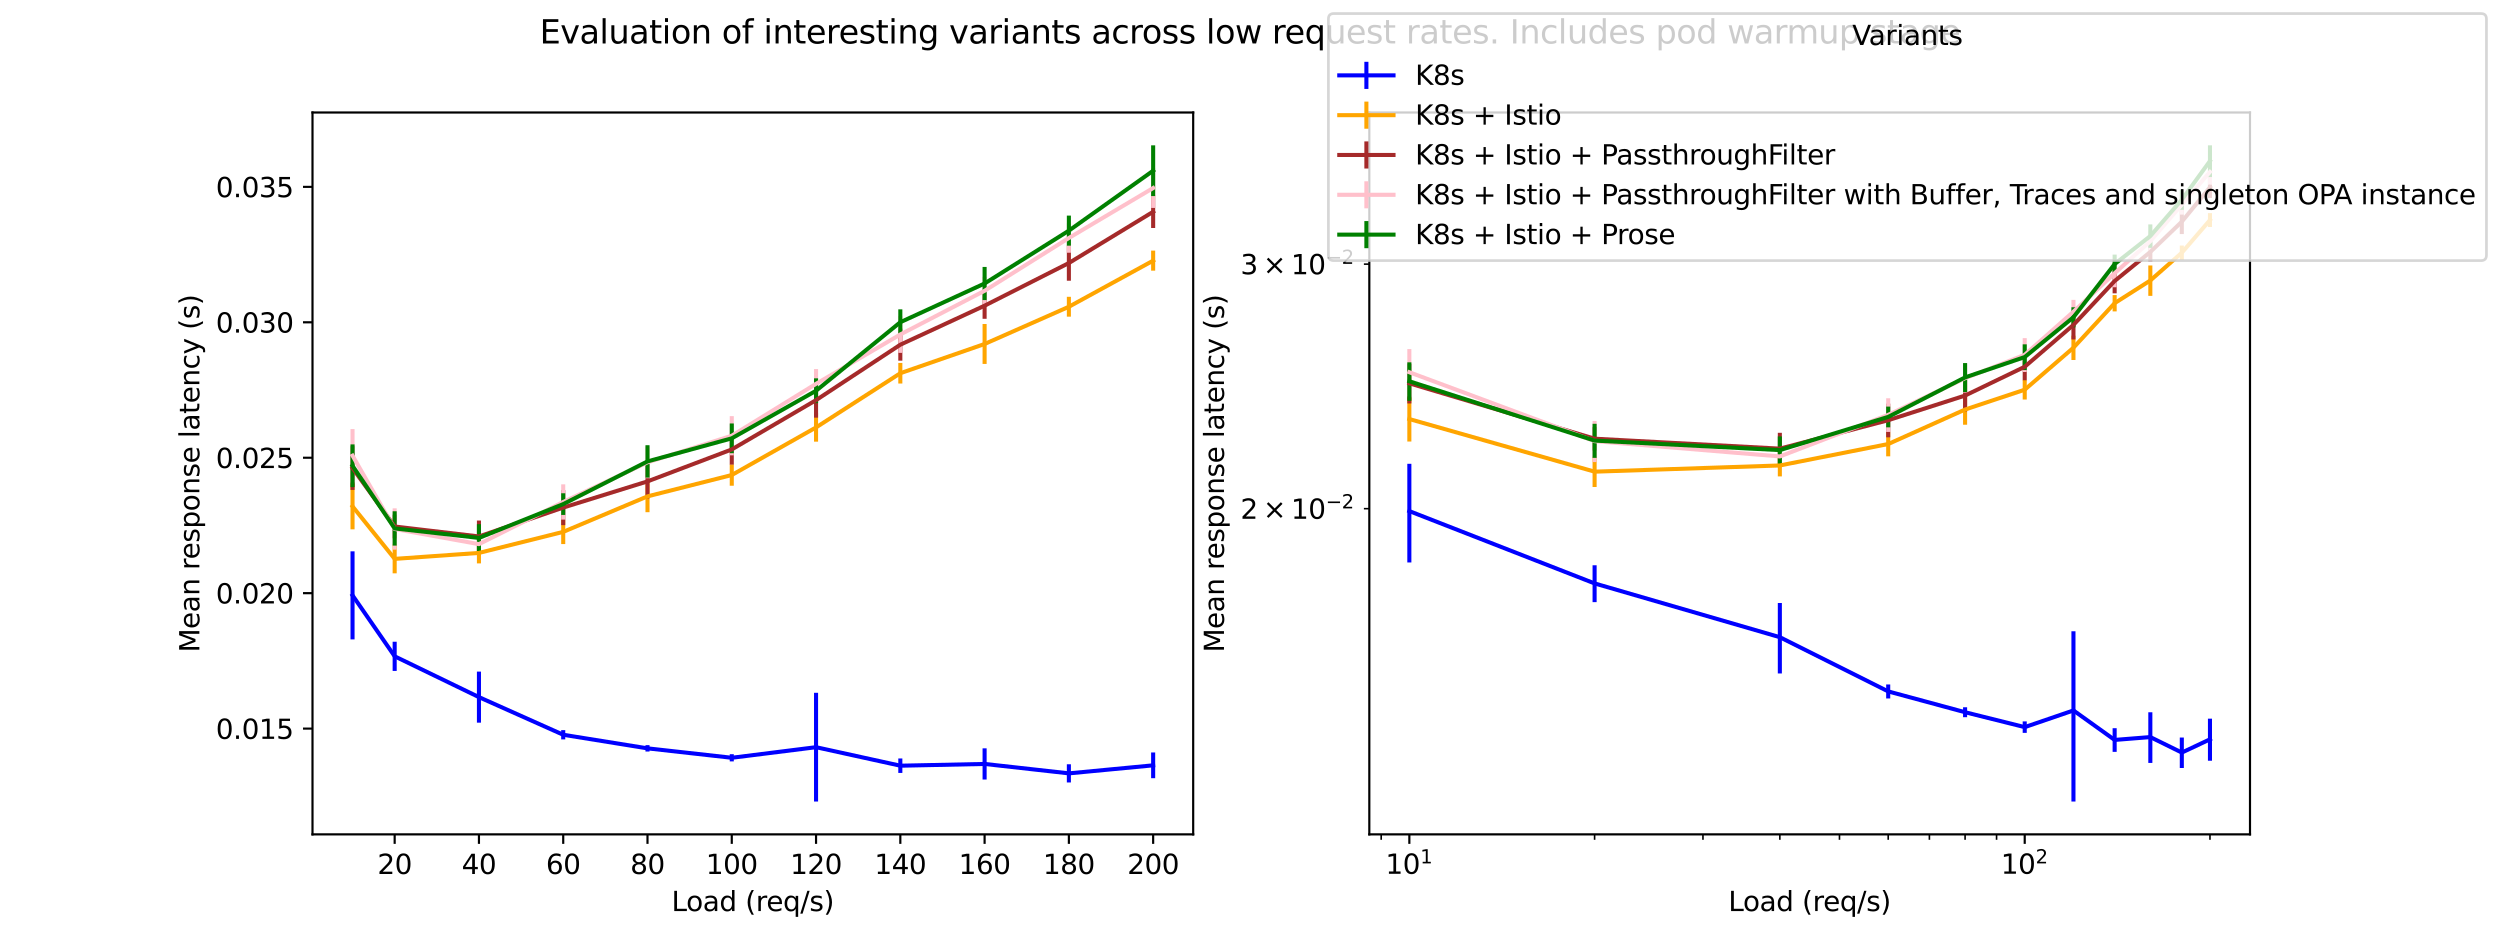 <?xml version="1.0" encoding="utf-8" standalone="no"?>
<!DOCTYPE svg PUBLIC "-//W3C//DTD SVG 1.1//EN"
  "http://www.w3.org/Graphics/SVG/1.1/DTD/svg11.dtd">
<svg xmlns:xlink="http://www.w3.org/1999/xlink" width="921.6pt" height="345.6pt" viewBox="0 0 921.6 345.6" xmlns="http://www.w3.org/2000/svg" version="1.1">
 <defs>
  <style type="text/css">*{stroke-linejoin: round; stroke-linecap: butt}</style>
 </defs>
 <g id="figure_1">
  <g id="patch_1">
   <path d="M 0 345.6 
L 921.6 345.6 
L 921.6 0 
L 0 0 
z
" style="fill: #ffffff"/>
  </g>
  <g id="axes_1">
   <g id="patch_2">
    <path d="M 115.2 307.584 
L 439.855 307.584 
L 439.855 41.472 
L 115.2 41.472 
z
" style="fill: #ffffff"/>
   </g>
   <g id="matplotlib.axis_1">
    <g id="xtick_1">
     <g id="line2d_1">
      <defs>
       <path id="m692c6c44ce" d="M 0 0 
L 0 3.5 
" style="stroke: #000000; stroke-width: 0.8"/>
      </defs>
      <g>
       <use xlink:href="#m692c6c44ce" x="145.491" y="307.584" style="stroke: #000000; stroke-width: 0.8"/>
      </g>
     </g>
     <g id="text_1">
      <!-- 20 -->
      <g transform="translate(139.128 322.182) scale(0.1 -0.1)">
       <defs>
        <path id="DejaVuSans-32" d="M 1228 531 
L 3431 531 
L 3431 0 
L 469 0 
L 469 531 
Q 828 903 1448 1529 
Q 2069 2156 2228 2338 
Q 2531 2678 2651 2914 
Q 2772 3150 2772 3378 
Q 2772 3750 2511 3984 
Q 2250 4219 1831 4219 
Q 1534 4219 1204 4116 
Q 875 4013 500 3803 
L 500 4441 
Q 881 4594 1212 4672 
Q 1544 4750 1819 4750 
Q 2544 4750 2975 4387 
Q 3406 4025 3406 3419 
Q 3406 3131 3298 2873 
Q 3191 2616 2906 2266 
Q 2828 2175 2409 1742 
Q 1991 1309 1228 531 
z
" transform="scale(0.016)"/>
        <path id="DejaVuSans-30" d="M 2034 4250 
Q 1547 4250 1301 3770 
Q 1056 3291 1056 2328 
Q 1056 1369 1301 889 
Q 1547 409 2034 409 
Q 2525 409 2770 889 
Q 3016 1369 3016 2328 
Q 3016 3291 2770 3770 
Q 2525 4250 2034 4250 
z
M 2034 4750 
Q 2819 4750 3233 4129 
Q 3647 3509 3647 2328 
Q 3647 1150 3233 529 
Q 2819 -91 2034 -91 
Q 1250 -91 836 529 
Q 422 1150 422 2328 
Q 422 3509 836 4129 
Q 1250 4750 2034 4750 
z
" transform="scale(0.016)"/>
       </defs>
       <use xlink:href="#DejaVuSans-32"/>
       <use xlink:href="#DejaVuSans-30" x="63.623"/>
      </g>
     </g>
    </g>
    <g id="xtick_2">
     <g id="line2d_2">
      <g>
       <use xlink:href="#m692c6c44ce" x="176.558" y="307.584" style="stroke: #000000; stroke-width: 0.8"/>
      </g>
     </g>
     <g id="text_2">
      <!-- 40 -->
      <g transform="translate(170.196 322.182) scale(0.1 -0.1)">
       <defs>
        <path id="DejaVuSans-34" d="M 2419 4116 
L 825 1625 
L 2419 1625 
L 2419 4116 
z
M 2253 4666 
L 3047 4666 
L 3047 1625 
L 3713 1625 
L 3713 1100 
L 3047 1100 
L 3047 0 
L 2419 0 
L 2419 1100 
L 313 1100 
L 313 1709 
L 2253 4666 
z
" transform="scale(0.016)"/>
       </defs>
       <use xlink:href="#DejaVuSans-34"/>
       <use xlink:href="#DejaVuSans-30" x="63.623"/>
      </g>
     </g>
    </g>
    <g id="xtick_3">
     <g id="line2d_3">
      <g>
       <use xlink:href="#m692c6c44ce" x="207.626" y="307.584" style="stroke: #000000; stroke-width: 0.8"/>
      </g>
     </g>
     <g id="text_3">
      <!-- 60 -->
      <g transform="translate(201.263 322.182) scale(0.1 -0.1)">
       <defs>
        <path id="DejaVuSans-36" d="M 2113 2584 
Q 1688 2584 1439 2293 
Q 1191 2003 1191 1497 
Q 1191 994 1439 701 
Q 1688 409 2113 409 
Q 2538 409 2786 701 
Q 3034 994 3034 1497 
Q 3034 2003 2786 2293 
Q 2538 2584 2113 2584 
z
M 3366 4563 
L 3366 3988 
Q 3128 4100 2886 4159 
Q 2644 4219 2406 4219 
Q 1781 4219 1451 3797 
Q 1122 3375 1075 2522 
Q 1259 2794 1537 2939 
Q 1816 3084 2150 3084 
Q 2853 3084 3261 2657 
Q 3669 2231 3669 1497 
Q 3669 778 3244 343 
Q 2819 -91 2113 -91 
Q 1303 -91 875 529 
Q 447 1150 447 2328 
Q 447 3434 972 4092 
Q 1497 4750 2381 4750 
Q 2619 4750 2861 4703 
Q 3103 4656 3366 4563 
z
" transform="scale(0.016)"/>
       </defs>
       <use xlink:href="#DejaVuSans-36"/>
       <use xlink:href="#DejaVuSans-30" x="63.623"/>
      </g>
     </g>
    </g>
    <g id="xtick_4">
     <g id="line2d_4">
      <g>
       <use xlink:href="#m692c6c44ce" x="238.693" y="307.584" style="stroke: #000000; stroke-width: 0.8"/>
      </g>
     </g>
     <g id="text_4">
      <!-- 80 -->
      <g transform="translate(232.33 322.182) scale(0.1 -0.1)">
       <defs>
        <path id="DejaVuSans-38" d="M 2034 2216 
Q 1584 2216 1326 1975 
Q 1069 1734 1069 1313 
Q 1069 891 1326 650 
Q 1584 409 2034 409 
Q 2484 409 2743 651 
Q 3003 894 3003 1313 
Q 3003 1734 2745 1975 
Q 2488 2216 2034 2216 
z
M 1403 2484 
Q 997 2584 770 2862 
Q 544 3141 544 3541 
Q 544 4100 942 4425 
Q 1341 4750 2034 4750 
Q 2731 4750 3128 4425 
Q 3525 4100 3525 3541 
Q 3525 3141 3298 2862 
Q 3072 2584 2669 2484 
Q 3125 2378 3379 2068 
Q 3634 1759 3634 1313 
Q 3634 634 3220 271 
Q 2806 -91 2034 -91 
Q 1263 -91 848 271 
Q 434 634 434 1313 
Q 434 1759 690 2068 
Q 947 2378 1403 2484 
z
M 1172 3481 
Q 1172 3119 1398 2916 
Q 1625 2713 2034 2713 
Q 2441 2713 2670 2916 
Q 2900 3119 2900 3481 
Q 2900 3844 2670 4047 
Q 2441 4250 2034 4250 
Q 1625 4250 1398 4047 
Q 1172 3844 1172 3481 
z
" transform="scale(0.016)"/>
       </defs>
       <use xlink:href="#DejaVuSans-38"/>
       <use xlink:href="#DejaVuSans-30" x="63.623"/>
      </g>
     </g>
    </g>
    <g id="xtick_5">
     <g id="line2d_5">
      <g>
       <use xlink:href="#m692c6c44ce" x="269.76" y="307.584" style="stroke: #000000; stroke-width: 0.8"/>
      </g>
     </g>
     <g id="text_5">
      <!-- 100 -->
      <g transform="translate(260.217 322.182) scale(0.1 -0.1)">
       <defs>
        <path id="DejaVuSans-31" d="M 794 531 
L 1825 531 
L 1825 4091 
L 703 3866 
L 703 4441 
L 1819 4666 
L 2450 4666 
L 2450 531 
L 3481 531 
L 3481 0 
L 794 0 
L 794 531 
z
" transform="scale(0.016)"/>
       </defs>
       <use xlink:href="#DejaVuSans-31"/>
       <use xlink:href="#DejaVuSans-30" x="63.623"/>
       <use xlink:href="#DejaVuSans-30" x="127.246"/>
      </g>
     </g>
    </g>
    <g id="xtick_6">
     <g id="line2d_6">
      <g>
       <use xlink:href="#m692c6c44ce" x="300.828" y="307.584" style="stroke: #000000; stroke-width: 0.8"/>
      </g>
     </g>
     <g id="text_6">
      <!-- 120 -->
      <g transform="translate(291.284 322.182) scale(0.1 -0.1)">
       <use xlink:href="#DejaVuSans-31"/>
       <use xlink:href="#DejaVuSans-32" x="63.623"/>
       <use xlink:href="#DejaVuSans-30" x="127.246"/>
      </g>
     </g>
    </g>
    <g id="xtick_7">
     <g id="line2d_7">
      <g>
       <use xlink:href="#m692c6c44ce" x="331.895" y="307.584" style="stroke: #000000; stroke-width: 0.8"/>
      </g>
     </g>
     <g id="text_7">
      <!-- 140 -->
      <g transform="translate(322.352 322.182) scale(0.1 -0.1)">
       <use xlink:href="#DejaVuSans-31"/>
       <use xlink:href="#DejaVuSans-34" x="63.623"/>
       <use xlink:href="#DejaVuSans-30" x="127.246"/>
      </g>
     </g>
    </g>
    <g id="xtick_8">
     <g id="line2d_8">
      <g>
       <use xlink:href="#m692c6c44ce" x="362.963" y="307.584" style="stroke: #000000; stroke-width: 0.8"/>
      </g>
     </g>
     <g id="text_8">
      <!-- 160 -->
      <g transform="translate(353.419 322.182) scale(0.1 -0.1)">
       <use xlink:href="#DejaVuSans-31"/>
       <use xlink:href="#DejaVuSans-36" x="63.623"/>
       <use xlink:href="#DejaVuSans-30" x="127.246"/>
      </g>
     </g>
    </g>
    <g id="xtick_9">
     <g id="line2d_9">
      <g>
       <use xlink:href="#m692c6c44ce" x="394.03" y="307.584" style="stroke: #000000; stroke-width: 0.8"/>
      </g>
     </g>
     <g id="text_9">
      <!-- 180 -->
      <g transform="translate(384.486 322.182) scale(0.1 -0.1)">
       <use xlink:href="#DejaVuSans-31"/>
       <use xlink:href="#DejaVuSans-38" x="63.623"/>
       <use xlink:href="#DejaVuSans-30" x="127.246"/>
      </g>
     </g>
    </g>
    <g id="xtick_10">
     <g id="line2d_10">
      <g>
       <use xlink:href="#m692c6c44ce" x="425.098" y="307.584" style="stroke: #000000; stroke-width: 0.8"/>
      </g>
     </g>
     <g id="text_10">
      <!-- 200 -->
      <g transform="translate(415.554 322.182) scale(0.1 -0.1)">
       <use xlink:href="#DejaVuSans-32"/>
       <use xlink:href="#DejaVuSans-30" x="63.623"/>
       <use xlink:href="#DejaVuSans-30" x="127.246"/>
      </g>
     </g>
    </g>
    <g id="text_11">
     <!-- Load (req/s) -->
     <g transform="translate(247.558 335.861) scale(0.1 -0.1)">
      <defs>
       <path id="DejaVuSans-4c" d="M 628 4666 
L 1259 4666 
L 1259 531 
L 3531 531 
L 3531 0 
L 628 0 
L 628 4666 
z
" transform="scale(0.016)"/>
       <path id="DejaVuSans-6f" d="M 1959 3097 
Q 1497 3097 1228 2736 
Q 959 2375 959 1747 
Q 959 1119 1226 758 
Q 1494 397 1959 397 
Q 2419 397 2687 759 
Q 2956 1122 2956 1747 
Q 2956 2369 2687 2733 
Q 2419 3097 1959 3097 
z
M 1959 3584 
Q 2709 3584 3137 3096 
Q 3566 2609 3566 1747 
Q 3566 888 3137 398 
Q 2709 -91 1959 -91 
Q 1206 -91 779 398 
Q 353 888 353 1747 
Q 353 2609 779 3096 
Q 1206 3584 1959 3584 
z
" transform="scale(0.016)"/>
       <path id="DejaVuSans-61" d="M 2194 1759 
Q 1497 1759 1228 1600 
Q 959 1441 959 1056 
Q 959 750 1161 570 
Q 1363 391 1709 391 
Q 2188 391 2477 730 
Q 2766 1069 2766 1631 
L 2766 1759 
L 2194 1759 
z
M 3341 1997 
L 3341 0 
L 2766 0 
L 2766 531 
Q 2569 213 2275 61 
Q 1981 -91 1556 -91 
Q 1019 -91 701 211 
Q 384 513 384 1019 
Q 384 1609 779 1909 
Q 1175 2209 1959 2209 
L 2766 2209 
L 2766 2266 
Q 2766 2663 2505 2880 
Q 2244 3097 1772 3097 
Q 1472 3097 1187 3025 
Q 903 2953 641 2809 
L 641 3341 
Q 956 3463 1253 3523 
Q 1550 3584 1831 3584 
Q 2591 3584 2966 3190 
Q 3341 2797 3341 1997 
z
" transform="scale(0.016)"/>
       <path id="DejaVuSans-64" d="M 2906 2969 
L 2906 4863 
L 3481 4863 
L 3481 0 
L 2906 0 
L 2906 525 
Q 2725 213 2448 61 
Q 2172 -91 1784 -91 
Q 1150 -91 751 415 
Q 353 922 353 1747 
Q 353 2572 751 3078 
Q 1150 3584 1784 3584 
Q 2172 3584 2448 3432 
Q 2725 3281 2906 2969 
z
M 947 1747 
Q 947 1113 1208 752 
Q 1469 391 1925 391 
Q 2381 391 2643 752 
Q 2906 1113 2906 1747 
Q 2906 2381 2643 2742 
Q 2381 3103 1925 3103 
Q 1469 3103 1208 2742 
Q 947 2381 947 1747 
z
" transform="scale(0.016)"/>
       <path id="DejaVuSans-20" transform="scale(0.016)"/>
       <path id="DejaVuSans-28" d="M 1984 4856 
Q 1566 4138 1362 3434 
Q 1159 2731 1159 2009 
Q 1159 1288 1364 580 
Q 1569 -128 1984 -844 
L 1484 -844 
Q 1016 -109 783 600 
Q 550 1309 550 2009 
Q 550 2706 781 3412 
Q 1013 4119 1484 4856 
L 1984 4856 
z
" transform="scale(0.016)"/>
       <path id="DejaVuSans-72" d="M 2631 2963 
Q 2534 3019 2420 3045 
Q 2306 3072 2169 3072 
Q 1681 3072 1420 2755 
Q 1159 2438 1159 1844 
L 1159 0 
L 581 0 
L 581 3500 
L 1159 3500 
L 1159 2956 
Q 1341 3275 1631 3429 
Q 1922 3584 2338 3584 
Q 2397 3584 2469 3576 
Q 2541 3569 2628 3553 
L 2631 2963 
z
" transform="scale(0.016)"/>
       <path id="DejaVuSans-65" d="M 3597 1894 
L 3597 1613 
L 953 1613 
Q 991 1019 1311 708 
Q 1631 397 2203 397 
Q 2534 397 2845 478 
Q 3156 559 3463 722 
L 3463 178 
Q 3153 47 2828 -22 
Q 2503 -91 2169 -91 
Q 1331 -91 842 396 
Q 353 884 353 1716 
Q 353 2575 817 3079 
Q 1281 3584 2069 3584 
Q 2775 3584 3186 3129 
Q 3597 2675 3597 1894 
z
M 3022 2063 
Q 3016 2534 2758 2815 
Q 2500 3097 2075 3097 
Q 1594 3097 1305 2825 
Q 1016 2553 972 2059 
L 3022 2063 
z
" transform="scale(0.016)"/>
       <path id="DejaVuSans-71" d="M 947 1747 
Q 947 1113 1208 752 
Q 1469 391 1925 391 
Q 2381 391 2643 752 
Q 2906 1113 2906 1747 
Q 2906 2381 2643 2742 
Q 2381 3103 1925 3103 
Q 1469 3103 1208 2742 
Q 947 2381 947 1747 
z
M 2906 525 
Q 2725 213 2448 61 
Q 2172 -91 1784 -91 
Q 1150 -91 751 415 
Q 353 922 353 1747 
Q 353 2572 751 3078 
Q 1150 3584 1784 3584 
Q 2172 3584 2448 3432 
Q 2725 3281 2906 2969 
L 2906 3500 
L 3481 3500 
L 3481 -1331 
L 2906 -1331 
L 2906 525 
z
" transform="scale(0.016)"/>
       <path id="DejaVuSans-2f" d="M 1625 4666 
L 2156 4666 
L 531 -594 
L 0 -594 
L 1625 4666 
z
" transform="scale(0.016)"/>
       <path id="DejaVuSans-73" d="M 2834 3397 
L 2834 2853 
Q 2591 2978 2328 3040 
Q 2066 3103 1784 3103 
Q 1356 3103 1142 2972 
Q 928 2841 928 2578 
Q 928 2378 1081 2264 
Q 1234 2150 1697 2047 
L 1894 2003 
Q 2506 1872 2764 1633 
Q 3022 1394 3022 966 
Q 3022 478 2636 193 
Q 2250 -91 1575 -91 
Q 1294 -91 989 -36 
Q 684 19 347 128 
L 347 722 
Q 666 556 975 473 
Q 1284 391 1588 391 
Q 1994 391 2212 530 
Q 2431 669 2431 922 
Q 2431 1156 2273 1281 
Q 2116 1406 1581 1522 
L 1381 1569 
Q 847 1681 609 1914 
Q 372 2147 372 2553 
Q 372 3047 722 3315 
Q 1072 3584 1716 3584 
Q 2034 3584 2315 3537 
Q 2597 3491 2834 3397 
z
" transform="scale(0.016)"/>
       <path id="DejaVuSans-29" d="M 513 4856 
L 1013 4856 
Q 1481 4119 1714 3412 
Q 1947 2706 1947 2009 
Q 1947 1309 1714 600 
Q 1481 -109 1013 -844 
L 513 -844 
Q 928 -128 1133 580 
Q 1338 1288 1338 2009 
Q 1338 2731 1133 3434 
Q 928 4138 513 4856 
z
" transform="scale(0.016)"/>
      </defs>
      <use xlink:href="#DejaVuSans-4c"/>
      <use xlink:href="#DejaVuSans-6f" x="53.963"/>
      <use xlink:href="#DejaVuSans-61" x="115.145"/>
      <use xlink:href="#DejaVuSans-64" x="176.424"/>
      <use xlink:href="#DejaVuSans-20" x="239.9"/>
      <use xlink:href="#DejaVuSans-28" x="271.688"/>
      <use xlink:href="#DejaVuSans-72" x="310.701"/>
      <use xlink:href="#DejaVuSans-65" x="349.564"/>
      <use xlink:href="#DejaVuSans-71" x="411.088"/>
      <use xlink:href="#DejaVuSans-2f" x="474.564"/>
      <use xlink:href="#DejaVuSans-73" x="508.256"/>
      <use xlink:href="#DejaVuSans-29" x="560.355"/>
     </g>
    </g>
   </g>
   <g id="matplotlib.axis_2">
    <g id="ytick_1">
     <g id="line2d_11">
      <defs>
       <path id="m5a5ce942f0" d="M 0 0 
L -3.5 0 
" style="stroke: #000000; stroke-width: 0.8"/>
      </defs>
      <g>
       <use xlink:href="#m5a5ce942f0" x="115.2" y="268.586" style="stroke: #000000; stroke-width: 0.8"/>
      </g>
     </g>
     <g id="text_12">
      <!-- 0.015 -->
      <g transform="translate(79.572 272.385) scale(0.1 -0.1)">
       <defs>
        <path id="DejaVuSans-2e" d="M 684 794 
L 1344 794 
L 1344 0 
L 684 0 
L 684 794 
z
" transform="scale(0.016)"/>
        <path id="DejaVuSans-35" d="M 691 4666 
L 3169 4666 
L 3169 4134 
L 1269 4134 
L 1269 2991 
Q 1406 3038 1543 3061 
Q 1681 3084 1819 3084 
Q 2600 3084 3056 2656 
Q 3513 2228 3513 1497 
Q 3513 744 3044 326 
Q 2575 -91 1722 -91 
Q 1428 -91 1123 -41 
Q 819 9 494 109 
L 494 744 
Q 775 591 1075 516 
Q 1375 441 1709 441 
Q 2250 441 2565 725 
Q 2881 1009 2881 1497 
Q 2881 1984 2565 2268 
Q 2250 2553 1709 2553 
Q 1456 2553 1204 2497 
Q 953 2441 691 2322 
L 691 4666 
z
" transform="scale(0.016)"/>
       </defs>
       <use xlink:href="#DejaVuSans-30"/>
       <use xlink:href="#DejaVuSans-2e" x="63.623"/>
       <use xlink:href="#DejaVuSans-30" x="95.41"/>
       <use xlink:href="#DejaVuSans-31" x="159.033"/>
       <use xlink:href="#DejaVuSans-35" x="222.656"/>
      </g>
     </g>
    </g>
    <g id="ytick_2">
     <g id="line2d_12">
      <g>
       <use xlink:href="#m5a5ce942f0" x="115.2" y="218.662" style="stroke: #000000; stroke-width: 0.8"/>
      </g>
     </g>
     <g id="text_13">
      <!-- 0.020 -->
      <g transform="translate(79.572 222.461) scale(0.1 -0.1)">
       <use xlink:href="#DejaVuSans-30"/>
       <use xlink:href="#DejaVuSans-2e" x="63.623"/>
       <use xlink:href="#DejaVuSans-30" x="95.41"/>
       <use xlink:href="#DejaVuSans-32" x="159.033"/>
       <use xlink:href="#DejaVuSans-30" x="222.656"/>
      </g>
     </g>
    </g>
    <g id="ytick_3">
     <g id="line2d_13">
      <g>
       <use xlink:href="#m5a5ce942f0" x="115.2" y="168.738" style="stroke: #000000; stroke-width: 0.8"/>
      </g>
     </g>
     <g id="text_14">
      <!-- 0.025 -->
      <g transform="translate(79.572 172.537) scale(0.1 -0.1)">
       <use xlink:href="#DejaVuSans-30"/>
       <use xlink:href="#DejaVuSans-2e" x="63.623"/>
       <use xlink:href="#DejaVuSans-30" x="95.41"/>
       <use xlink:href="#DejaVuSans-32" x="159.033"/>
       <use xlink:href="#DejaVuSans-35" x="222.656"/>
      </g>
     </g>
    </g>
    <g id="ytick_4">
     <g id="line2d_14">
      <g>
       <use xlink:href="#m5a5ce942f0" x="115.2" y="118.814" style="stroke: #000000; stroke-width: 0.8"/>
      </g>
     </g>
     <g id="text_15">
      <!-- 0.030 -->
      <g transform="translate(79.572 122.613) scale(0.1 -0.1)">
       <defs>
        <path id="DejaVuSans-33" d="M 2597 2516 
Q 3050 2419 3304 2112 
Q 3559 1806 3559 1356 
Q 3559 666 3084 287 
Q 2609 -91 1734 -91 
Q 1441 -91 1130 -33 
Q 819 25 488 141 
L 488 750 
Q 750 597 1062 519 
Q 1375 441 1716 441 
Q 2309 441 2620 675 
Q 2931 909 2931 1356 
Q 2931 1769 2642 2001 
Q 2353 2234 1838 2234 
L 1294 2234 
L 1294 2753 
L 1863 2753 
Q 2328 2753 2575 2939 
Q 2822 3125 2822 3475 
Q 2822 3834 2567 4026 
Q 2313 4219 1838 4219 
Q 1578 4219 1281 4162 
Q 984 4106 628 3988 
L 628 4550 
Q 988 4650 1302 4700 
Q 1616 4750 1894 4750 
Q 2613 4750 3031 4423 
Q 3450 4097 3450 3541 
Q 3450 3153 3228 2886 
Q 3006 2619 2597 2516 
z
" transform="scale(0.016)"/>
       </defs>
       <use xlink:href="#DejaVuSans-30"/>
       <use xlink:href="#DejaVuSans-2e" x="63.623"/>
       <use xlink:href="#DejaVuSans-30" x="95.41"/>
       <use xlink:href="#DejaVuSans-33" x="159.033"/>
       <use xlink:href="#DejaVuSans-30" x="222.656"/>
      </g>
     </g>
    </g>
    <g id="ytick_5">
     <g id="line2d_15">
      <g>
       <use xlink:href="#m5a5ce942f0" x="115.2" y="68.89" style="stroke: #000000; stroke-width: 0.8"/>
      </g>
     </g>
     <g id="text_16">
      <!-- 0.035 -->
      <g transform="translate(79.572 72.689) scale(0.1 -0.1)">
       <use xlink:href="#DejaVuSans-30"/>
       <use xlink:href="#DejaVuSans-2e" x="63.623"/>
       <use xlink:href="#DejaVuSans-30" x="95.41"/>
       <use xlink:href="#DejaVuSans-33" x="159.033"/>
       <use xlink:href="#DejaVuSans-35" x="222.656"/>
      </g>
     </g>
    </g>
    <g id="text_17">
     <!-- Mean response latency (s) -->
     <g transform="translate(73.492 240.5) rotate(-90) scale(0.1 -0.1)">
      <defs>
       <path id="DejaVuSans-4d" d="M 628 4666 
L 1569 4666 
L 2759 1491 
L 3956 4666 
L 4897 4666 
L 4897 0 
L 4281 0 
L 4281 4097 
L 3078 897 
L 2444 897 
L 1241 4097 
L 1241 0 
L 628 0 
L 628 4666 
z
" transform="scale(0.016)"/>
       <path id="DejaVuSans-6e" d="M 3513 2113 
L 3513 0 
L 2938 0 
L 2938 2094 
Q 2938 2591 2744 2837 
Q 2550 3084 2163 3084 
Q 1697 3084 1428 2787 
Q 1159 2491 1159 1978 
L 1159 0 
L 581 0 
L 581 3500 
L 1159 3500 
L 1159 2956 
Q 1366 3272 1645 3428 
Q 1925 3584 2291 3584 
Q 2894 3584 3203 3211 
Q 3513 2838 3513 2113 
z
" transform="scale(0.016)"/>
       <path id="DejaVuSans-70" d="M 1159 525 
L 1159 -1331 
L 581 -1331 
L 581 3500 
L 1159 3500 
L 1159 2969 
Q 1341 3281 1617 3432 
Q 1894 3584 2278 3584 
Q 2916 3584 3314 3078 
Q 3713 2572 3713 1747 
Q 3713 922 3314 415 
Q 2916 -91 2278 -91 
Q 1894 -91 1617 61 
Q 1341 213 1159 525 
z
M 3116 1747 
Q 3116 2381 2855 2742 
Q 2594 3103 2138 3103 
Q 1681 3103 1420 2742 
Q 1159 2381 1159 1747 
Q 1159 1113 1420 752 
Q 1681 391 2138 391 
Q 2594 391 2855 752 
Q 3116 1113 3116 1747 
z
" transform="scale(0.016)"/>
       <path id="DejaVuSans-6c" d="M 603 4863 
L 1178 4863 
L 1178 0 
L 603 0 
L 603 4863 
z
" transform="scale(0.016)"/>
       <path id="DejaVuSans-74" d="M 1172 4494 
L 1172 3500 
L 2356 3500 
L 2356 3053 
L 1172 3053 
L 1172 1153 
Q 1172 725 1289 603 
Q 1406 481 1766 481 
L 2356 481 
L 2356 0 
L 1766 0 
Q 1100 0 847 248 
Q 594 497 594 1153 
L 594 3053 
L 172 3053 
L 172 3500 
L 594 3500 
L 594 4494 
L 1172 4494 
z
" transform="scale(0.016)"/>
       <path id="DejaVuSans-63" d="M 3122 3366 
L 3122 2828 
Q 2878 2963 2633 3030 
Q 2388 3097 2138 3097 
Q 1578 3097 1268 2742 
Q 959 2388 959 1747 
Q 959 1106 1268 751 
Q 1578 397 2138 397 
Q 2388 397 2633 464 
Q 2878 531 3122 666 
L 3122 134 
Q 2881 22 2623 -34 
Q 2366 -91 2075 -91 
Q 1284 -91 818 406 
Q 353 903 353 1747 
Q 353 2603 823 3093 
Q 1294 3584 2113 3584 
Q 2378 3584 2631 3529 
Q 2884 3475 3122 3366 
z
" transform="scale(0.016)"/>
       <path id="DejaVuSans-79" d="M 2059 -325 
Q 1816 -950 1584 -1140 
Q 1353 -1331 966 -1331 
L 506 -1331 
L 506 -850 
L 844 -850 
Q 1081 -850 1212 -737 
Q 1344 -625 1503 -206 
L 1606 56 
L 191 3500 
L 800 3500 
L 1894 763 
L 2988 3500 
L 3597 3500 
L 2059 -325 
z
" transform="scale(0.016)"/>
      </defs>
      <use xlink:href="#DejaVuSans-4d"/>
      <use xlink:href="#DejaVuSans-65" x="86.279"/>
      <use xlink:href="#DejaVuSans-61" x="147.803"/>
      <use xlink:href="#DejaVuSans-6e" x="209.082"/>
      <use xlink:href="#DejaVuSans-20" x="272.461"/>
      <use xlink:href="#DejaVuSans-72" x="304.248"/>
      <use xlink:href="#DejaVuSans-65" x="343.111"/>
      <use xlink:href="#DejaVuSans-73" x="404.635"/>
      <use xlink:href="#DejaVuSans-70" x="456.734"/>
      <use xlink:href="#DejaVuSans-6f" x="520.211"/>
      <use xlink:href="#DejaVuSans-6e" x="581.393"/>
      <use xlink:href="#DejaVuSans-73" x="644.771"/>
      <use xlink:href="#DejaVuSans-65" x="696.871"/>
      <use xlink:href="#DejaVuSans-20" x="758.395"/>
      <use xlink:href="#DejaVuSans-6c" x="790.182"/>
      <use xlink:href="#DejaVuSans-61" x="817.965"/>
      <use xlink:href="#DejaVuSans-74" x="879.244"/>
      <use xlink:href="#DejaVuSans-65" x="918.453"/>
      <use xlink:href="#DejaVuSans-6e" x="979.977"/>
      <use xlink:href="#DejaVuSans-63" x="1043.355"/>
      <use xlink:href="#DejaVuSans-79" x="1098.336"/>
      <use xlink:href="#DejaVuSans-20" x="1157.516"/>
      <use xlink:href="#DejaVuSans-28" x="1189.303"/>
      <use xlink:href="#DejaVuSans-73" x="1228.316"/>
      <use xlink:href="#DejaVuSans-29" x="1280.416"/>
     </g>
    </g>
   </g>
   <g id="LineCollection_1">
    <path d="M 129.957 235.706 
L 129.957 203.232 
" clip-path="url(#p5b68466d42)" style="fill: none; stroke: #0000ff; stroke-width: 1.5"/>
    <path d="M 145.491 247.33 
L 145.491 236.558 
" clip-path="url(#p5b68466d42)" style="fill: none; stroke: #0000ff; stroke-width: 1.5"/>
    <path d="M 176.558 266.407 
L 176.558 247.573 
" clip-path="url(#p5b68466d42)" style="fill: none; stroke: #0000ff; stroke-width: 1.5"/>
    <path d="M 207.626 272.579 
L 207.626 269.154 
" clip-path="url(#p5b68466d42)" style="fill: none; stroke: #0000ff; stroke-width: 1.5"/>
    <path d="M 238.693 277.044 
L 238.693 274.697 
" clip-path="url(#p5b68466d42)" style="fill: none; stroke: #0000ff; stroke-width: 1.5"/>
    <path d="M 269.76 280.67 
L 269.76 278.023 
" clip-path="url(#p5b68466d42)" style="fill: none; stroke: #0000ff; stroke-width: 1.5"/>
    <path d="M 300.828 295.488 
L 300.828 255.404 
" clip-path="url(#p5b68466d42)" style="fill: none; stroke: #0000ff; stroke-width: 1.5"/>
    <path d="M 331.895 284.935 
L 331.895 279.598 
" clip-path="url(#p5b68466d42)" style="fill: none; stroke: #0000ff; stroke-width: 1.5"/>
    <path d="M 362.963 287.367 
L 362.963 275.875 
" clip-path="url(#p5b68466d42)" style="fill: none; stroke: #0000ff; stroke-width: 1.5"/>
    <path d="M 394.03 288.457 
L 394.03 281.727 
" clip-path="url(#p5b68466d42)" style="fill: none; stroke: #0000ff; stroke-width: 1.5"/>
    <path d="M 425.098 286.887 
L 425.098 277.378 
" clip-path="url(#p5b68466d42)" style="fill: none; stroke: #0000ff; stroke-width: 1.5"/>
   </g>
   <g id="LineCollection_2">
    <path d="M 129.957 195.145 
L 129.957 178.199 
" clip-path="url(#p5b68466d42)" style="fill: none; stroke: #ffa500; stroke-width: 1.5"/>
    <path d="M 145.491 211.356 
L 145.491 200.691 
" clip-path="url(#p5b68466d42)" style="fill: none; stroke: #ffa500; stroke-width: 1.5"/>
    <path d="M 176.558 207.685 
L 176.558 199.973 
" clip-path="url(#p5b68466d42)" style="fill: none; stroke: #ffa500; stroke-width: 1.5"/>
    <path d="M 207.626 200.557 
L 207.626 191.573 
" clip-path="url(#p5b68466d42)" style="fill: none; stroke: #ffa500; stroke-width: 1.5"/>
    <path d="M 238.693 188.827 
L 238.693 177.132 
" clip-path="url(#p5b68466d42)" style="fill: none; stroke: #ffa500; stroke-width: 1.5"/>
    <path d="M 269.76 179.051 
L 269.76 171.173 
" clip-path="url(#p5b68466d42)" style="fill: none; stroke: #ffa500; stroke-width: 1.5"/>
    <path d="M 300.828 162.82 
L 300.828 152.306 
" clip-path="url(#p5b68466d42)" style="fill: none; stroke: #ffa500; stroke-width: 1.5"/>
    <path d="M 331.895 141.377 
L 331.895 133.787 
" clip-path="url(#p5b68466d42)" style="fill: none; stroke: #ffa500; stroke-width: 1.5"/>
    <path d="M 362.963 134.163 
L 362.963 119.449 
" clip-path="url(#p5b68466d42)" style="fill: none; stroke: #ffa500; stroke-width: 1.5"/>
    <path d="M 394.03 116.744 
L 394.03 109.416 
" clip-path="url(#p5b68466d42)" style="fill: none; stroke: #ffa500; stroke-width: 1.5"/>
    <path d="M 425.098 99.787 
L 425.098 92.376 
" clip-path="url(#p5b68466d42)" style="fill: none; stroke: #ffa500; stroke-width: 1.5"/>
   </g>
   <g id="LineCollection_3">
    <path d="M 129.957 180.613 
L 129.957 164.455 
" clip-path="url(#p5b68466d42)" style="fill: none; stroke: #a52a2a; stroke-width: 1.5"/>
    <path d="M 145.491 198.447 
L 145.491 189.739 
" clip-path="url(#p5b68466d42)" style="fill: none; stroke: #a52a2a; stroke-width: 1.5"/>
    <path d="M 176.558 203.629 
L 176.558 191.892 
" clip-path="url(#p5b68466d42)" style="fill: none; stroke: #a52a2a; stroke-width: 1.5"/>
    <path d="M 207.626 193.573 
L 207.626 180.648 
" clip-path="url(#p5b68466d42)" style="fill: none; stroke: #a52a2a; stroke-width: 1.5"/>
    <path d="M 238.693 183.735 
L 238.693 171.182 
" clip-path="url(#p5b68466d42)" style="fill: none; stroke: #a52a2a; stroke-width: 1.5"/>
    <path d="M 269.76 171.273 
L 269.76 160.083 
" clip-path="url(#p5b68466d42)" style="fill: none; stroke: #a52a2a; stroke-width: 1.5"/>
    <path d="M 300.828 153.981 
L 300.828 141.026 
" clip-path="url(#p5b68466d42)" style="fill: none; stroke: #a52a2a; stroke-width: 1.5"/>
    <path d="M 331.895 132.965 
L 331.895 121.171 
" clip-path="url(#p5b68466d42)" style="fill: none; stroke: #a52a2a; stroke-width: 1.5"/>
    <path d="M 362.963 117.52 
L 362.963 107.844 
" clip-path="url(#p5b68466d42)" style="fill: none; stroke: #a52a2a; stroke-width: 1.5"/>
    <path d="M 394.03 103.484 
L 394.03 90.436 
" clip-path="url(#p5b68466d42)" style="fill: none; stroke: #a52a2a; stroke-width: 1.5"/>
    <path d="M 425.098 84.061 
L 425.098 72.068 
" clip-path="url(#p5b68466d42)" style="fill: none; stroke: #a52a2a; stroke-width: 1.5"/>
   </g>
   <g id="LineCollection_4">
    <path d="M 129.957 177.777 
L 129.957 158.16 
" clip-path="url(#p5b68466d42)" style="fill: none; stroke: #ffc0cb; stroke-width: 1.5"/>
    <path d="M 145.491 202.626 
L 145.491 187.381 
" clip-path="url(#p5b68466d42)" style="fill: none; stroke: #ffc0cb; stroke-width: 1.5"/>
    <path d="M 176.558 203.715 
L 176.558 197.472 
" clip-path="url(#p5b68466d42)" style="fill: none; stroke: #ffc0cb; stroke-width: 1.5"/>
    <path d="M 207.626 191.555 
L 207.626 178.532 
" clip-path="url(#p5b68466d42)" style="fill: none; stroke: #ffc0cb; stroke-width: 1.5"/>
    <path d="M 238.693 176.308 
L 238.693 164.563 
" clip-path="url(#p5b68466d42)" style="fill: none; stroke: #ffc0cb; stroke-width: 1.5"/>
    <path d="M 269.76 167.853 
L 269.76 153.396 
" clip-path="url(#p5b68466d42)" style="fill: none; stroke: #ffc0cb; stroke-width: 1.5"/>
    <path d="M 300.828 146.938 
L 300.828 136.044 
" clip-path="url(#p5b68466d42)" style="fill: none; stroke: #ffc0cb; stroke-width: 1.5"/>
    <path d="M 331.895 130.074 
L 331.895 116.519 
" clip-path="url(#p5b68466d42)" style="fill: none; stroke: #ffc0cb; stroke-width: 1.5"/>
    <path d="M 362.963 112.31 
L 362.963 102.072 
" clip-path="url(#p5b68466d42)" style="fill: none; stroke: #ffc0cb; stroke-width: 1.5"/>
    <path d="M 394.03 93.156 
L 394.03 82.297 
" clip-path="url(#p5b68466d42)" style="fill: none; stroke: #ffc0cb; stroke-width: 1.5"/>
    <path d="M 425.098 76.655 
L 425.098 61.967 
" clip-path="url(#p5b68466d42)" style="fill: none; stroke: #ffc0cb; stroke-width: 1.5"/>
   </g>
   <g id="LineCollection_5">
    <path d="M 129.957 179.566 
L 129.957 163.831 
" clip-path="url(#p5b68466d42)" style="fill: none; stroke: #008000; stroke-width: 1.5"/>
    <path d="M 145.491 201.119 
L 145.491 188.472 
" clip-path="url(#p5b68466d42)" style="fill: none; stroke: #008000; stroke-width: 1.5"/>
    <path d="M 176.558 203.352 
L 176.558 193.243 
" clip-path="url(#p5b68466d42)" style="fill: none; stroke: #008000; stroke-width: 1.5"/>
    <path d="M 207.626 189.835 
L 207.626 181.838 
" clip-path="url(#p5b68466d42)" style="fill: none; stroke: #008000; stroke-width: 1.5"/>
    <path d="M 238.693 176.063 
L 238.693 164.124 
" clip-path="url(#p5b68466d42)" style="fill: none; stroke: #008000; stroke-width: 1.5"/>
    <path d="M 269.76 167.068 
L 269.76 156.096 
" clip-path="url(#p5b68466d42)" style="fill: none; stroke: #008000; stroke-width: 1.5"/>
    <path d="M 300.828 148.62 
L 300.828 139.468 
" clip-path="url(#p5b68466d42)" style="fill: none; stroke: #008000; stroke-width: 1.5"/>
    <path d="M 331.895 123.525 
L 331.895 114.031 
" clip-path="url(#p5b68466d42)" style="fill: none; stroke: #008000; stroke-width: 1.5"/>
    <path d="M 362.963 110.605 
L 362.963 98.401 
" clip-path="url(#p5b68466d42)" style="fill: none; stroke: #008000; stroke-width: 1.5"/>
    <path d="M 394.03 90.56 
L 394.03 79.488 
" clip-path="url(#p5b68466d42)" style="fill: none; stroke: #008000; stroke-width: 1.5"/>
    <path d="M 425.098 72.288 
L 425.098 53.568 
" clip-path="url(#p5b68466d42)" style="fill: none; stroke: #008000; stroke-width: 1.5"/>
   </g>
   <g id="line2d_16">
    <path d="M 129.957 219.469 
L 145.491 241.944 
L 176.558 256.99 
L 207.626 270.867 
L 238.693 275.871 
L 269.76 279.346 
L 300.828 275.446 
L 331.895 282.267 
L 362.963 281.621 
L 394.03 285.092 
L 425.098 282.132 
" clip-path="url(#p5b68466d42)" style="fill: none; stroke: #0000ff; stroke-width: 1.5; stroke-linecap: square"/>
   </g>
   <g id="line2d_17">
    <path d="M 129.957 186.672 
L 145.491 206.023 
L 176.558 203.829 
L 207.626 196.065 
L 238.693 182.98 
L 269.76 175.112 
L 300.828 157.563 
L 331.895 137.582 
L 362.963 126.806 
L 394.03 113.08 
L 425.098 96.082 
" clip-path="url(#p5b68466d42)" style="fill: none; stroke: #ffa500; stroke-width: 1.5; stroke-linecap: square"/>
   </g>
   <g id="line2d_18">
    <path d="M 129.957 172.534 
L 145.491 194.093 
L 176.558 197.761 
L 207.626 187.111 
L 238.693 177.458 
L 269.76 165.678 
L 300.828 147.504 
L 331.895 127.068 
L 362.963 112.682 
L 394.03 96.96 
L 425.098 78.065 
" clip-path="url(#p5b68466d42)" style="fill: none; stroke: #a52a2a; stroke-width: 1.5; stroke-linecap: square"/>
   </g>
   <g id="line2d_19">
    <path d="M 129.957 167.969 
L 145.491 195.003 
L 176.558 200.594 
L 207.626 185.044 
L 238.693 170.435 
L 269.76 160.624 
L 300.828 141.491 
L 331.895 123.296 
L 362.963 107.191 
L 394.03 87.727 
L 425.098 69.311 
" clip-path="url(#p5b68466d42)" style="fill: none; stroke: #ffc0cb; stroke-width: 1.5; stroke-linecap: square"/>
   </g>
   <g id="line2d_20">
    <path d="M 129.957 171.698 
L 145.491 194.795 
L 176.558 198.297 
L 207.626 185.837 
L 238.693 170.093 
L 269.76 161.582 
L 300.828 144.044 
L 331.895 118.778 
L 362.963 104.503 
L 394.03 85.024 
L 425.098 62.928 
" clip-path="url(#p5b68466d42)" style="fill: none; stroke: #008000; stroke-width: 1.5; stroke-linecap: square"/>
   </g>
   <g id="patch_3">
    <path d="M 115.2 307.584 
L 115.2 41.472 
" style="fill: none; stroke: #000000; stroke-width: 0.8; stroke-linejoin: miter; stroke-linecap: square"/>
   </g>
   <g id="patch_4">
    <path d="M 439.855 307.584 
L 439.855 41.472 
" style="fill: none; stroke: #000000; stroke-width: 0.8; stroke-linejoin: miter; stroke-linecap: square"/>
   </g>
   <g id="patch_5">
    <path d="M 115.2 307.584 
L 439.855 307.584 
" style="fill: none; stroke: #000000; stroke-width: 0.8; stroke-linejoin: miter; stroke-linecap: square"/>
   </g>
   <g id="patch_6">
    <path d="M 115.2 41.472 
L 439.855 41.472 
" style="fill: none; stroke: #000000; stroke-width: 0.8; stroke-linejoin: miter; stroke-linecap: square"/>
   </g>
  </g>
  <g id="axes_2">
   <g id="patch_7">
    <path d="M 504.785 307.584 
L 829.44 307.584 
L 829.44 41.472 
L 504.785 41.472 
z
" style="fill: #ffffff"/>
   </g>
   <g id="matplotlib.axis_3">
    <g id="xtick_11">
     <g id="line2d_21">
      <g>
       <use xlink:href="#m692c6c44ce" x="519.542" y="307.584" style="stroke: #000000; stroke-width: 0.8"/>
      </g>
     </g>
     <g id="text_18">
      <!-- $\mathdefault{10^{1}}$ -->
      <g transform="translate(510.742 322.182) scale(0.1 -0.1)">
       <use xlink:href="#DejaVuSans-31" transform="translate(0 0.684)"/>
       <use xlink:href="#DejaVuSans-30" transform="translate(63.623 0.684)"/>
       <use xlink:href="#DejaVuSans-31" transform="translate(128.203 38.966) scale(0.7)"/>
      </g>
     </g>
    </g>
    <g id="xtick_12">
     <g id="line2d_22">
      <g>
       <use xlink:href="#m692c6c44ce" x="746.394" y="307.584" style="stroke: #000000; stroke-width: 0.8"/>
      </g>
     </g>
     <g id="text_19">
      <!-- $\mathdefault{10^{2}}$ -->
      <g transform="translate(737.594 322.182) scale(0.1 -0.1)">
       <use xlink:href="#DejaVuSans-31" transform="translate(0 0.766)"/>
       <use xlink:href="#DejaVuSans-30" transform="translate(63.623 0.766)"/>
       <use xlink:href="#DejaVuSans-32" transform="translate(128.203 39.047) scale(0.7)"/>
      </g>
     </g>
    </g>
    <g id="xtick_13">
     <g id="line2d_23">
      <defs>
       <path id="m0bef7d56b3" d="M 0 0 
L 0 2 
" style="stroke: #000000; stroke-width: 0.6"/>
      </defs>
      <g>
       <use xlink:href="#m0bef7d56b3" x="509.162" y="307.584" style="stroke: #000000; stroke-width: 0.6"/>
      </g>
     </g>
    </g>
    <g id="xtick_14">
     <g id="line2d_24">
      <g>
       <use xlink:href="#m0bef7d56b3" x="587.832" y="307.584" style="stroke: #000000; stroke-width: 0.6"/>
      </g>
     </g>
    </g>
    <g id="xtick_15">
     <g id="line2d_25">
      <g>
       <use xlink:href="#m0bef7d56b3" x="627.778" y="307.584" style="stroke: #000000; stroke-width: 0.6"/>
      </g>
     </g>
    </g>
    <g id="xtick_16">
     <g id="line2d_26">
      <g>
       <use xlink:href="#m0bef7d56b3" x="656.121" y="307.584" style="stroke: #000000; stroke-width: 0.6"/>
      </g>
     </g>
    </g>
    <g id="xtick_17">
     <g id="line2d_27">
      <g>
       <use xlink:href="#m0bef7d56b3" x="678.105" y="307.584" style="stroke: #000000; stroke-width: 0.6"/>
      </g>
     </g>
    </g>
    <g id="xtick_18">
     <g id="line2d_28">
      <g>
       <use xlink:href="#m0bef7d56b3" x="696.067" y="307.584" style="stroke: #000000; stroke-width: 0.6"/>
      </g>
     </g>
    </g>
    <g id="xtick_19">
     <g id="line2d_29">
      <g>
       <use xlink:href="#m0bef7d56b3" x="711.254" y="307.584" style="stroke: #000000; stroke-width: 0.6"/>
      </g>
     </g>
    </g>
    <g id="xtick_20">
     <g id="line2d_30">
      <g>
       <use xlink:href="#m0bef7d56b3" x="724.41" y="307.584" style="stroke: #000000; stroke-width: 0.6"/>
      </g>
     </g>
    </g>
    <g id="xtick_21">
     <g id="line2d_31">
      <g>
       <use xlink:href="#m0bef7d56b3" x="736.014" y="307.584" style="stroke: #000000; stroke-width: 0.6"/>
      </g>
     </g>
    </g>
    <g id="xtick_22">
     <g id="line2d_32">
      <g>
       <use xlink:href="#m0bef7d56b3" x="814.683" y="307.584" style="stroke: #000000; stroke-width: 0.6"/>
      </g>
     </g>
    </g>
    <g id="text_20">
     <!-- Load (req/s) -->
     <g transform="translate(637.143 335.861) scale(0.1 -0.1)">
      <use xlink:href="#DejaVuSans-4c"/>
      <use xlink:href="#DejaVuSans-6f" x="53.963"/>
      <use xlink:href="#DejaVuSans-61" x="115.145"/>
      <use xlink:href="#DejaVuSans-64" x="176.424"/>
      <use xlink:href="#DejaVuSans-20" x="239.9"/>
      <use xlink:href="#DejaVuSans-28" x="271.688"/>
      <use xlink:href="#DejaVuSans-72" x="310.701"/>
      <use xlink:href="#DejaVuSans-65" x="349.564"/>
      <use xlink:href="#DejaVuSans-71" x="411.088"/>
      <use xlink:href="#DejaVuSans-2f" x="474.564"/>
      <use xlink:href="#DejaVuSans-73" x="508.256"/>
      <use xlink:href="#DejaVuSans-29" x="560.355"/>
     </g>
    </g>
   </g>
   <g id="matplotlib.axis_4">
    <g id="ytick_6">
     <g id="line2d_33">
      <defs>
       <path id="m01ba51c1eb" d="M 0 0 
L -2 0 
" style="stroke: #000000; stroke-width: 0.6"/>
      </defs>
      <g>
       <use xlink:href="#m01ba51c1eb" x="504.785" y="187.518" style="stroke: #000000; stroke-width: 0.6"/>
      </g>
     </g>
     <g id="text_21">
      <!-- $\mathdefault{2\times10^{-2}}$ -->
      <g transform="translate(457.285 191.317) scale(0.1 -0.1)">
       <defs>
        <path id="DejaVuSans-d7" d="M 4488 3438 
L 3059 2003 
L 4488 575 
L 4116 197 
L 2681 1631 
L 1247 197 
L 878 575 
L 2303 2003 
L 878 3438 
L 1247 3816 
L 2681 2381 
L 4116 3816 
L 4488 3438 
z
" transform="scale(0.016)"/>
        <path id="DejaVuSans-2212" d="M 678 2272 
L 4684 2272 
L 4684 1741 
L 678 1741 
L 678 2272 
z
" transform="scale(0.016)"/>
       </defs>
       <use xlink:href="#DejaVuSans-32" transform="translate(0 0.766)"/>
       <use xlink:href="#DejaVuSans-d7" transform="translate(83.105 0.766)"/>
       <use xlink:href="#DejaVuSans-31" transform="translate(186.377 0.766)"/>
       <use xlink:href="#DejaVuSans-30" transform="translate(250 0.766)"/>
       <use xlink:href="#DejaVuSans-2212" transform="translate(314.58 39.047) scale(0.7)"/>
       <use xlink:href="#DejaVuSans-32" transform="translate(373.232 39.047) scale(0.7)"/>
      </g>
     </g>
    </g>
    <g id="ytick_7">
     <g id="line2d_34">
      <g>
       <use xlink:href="#m01ba51c1eb" x="504.785" y="97.377" style="stroke: #000000; stroke-width: 0.6"/>
      </g>
     </g>
     <g id="text_22">
      <!-- $\mathdefault{3\times10^{-2}}$ -->
      <g transform="translate(457.285 101.177) scale(0.1 -0.1)">
       <use xlink:href="#DejaVuSans-33" transform="translate(0 0.766)"/>
       <use xlink:href="#DejaVuSans-d7" transform="translate(83.105 0.766)"/>
       <use xlink:href="#DejaVuSans-31" transform="translate(186.377 0.766)"/>
       <use xlink:href="#DejaVuSans-30" transform="translate(250 0.766)"/>
       <use xlink:href="#DejaVuSans-2212" transform="translate(314.58 39.047) scale(0.7)"/>
       <use xlink:href="#DejaVuSans-32" transform="translate(373.232 39.047) scale(0.7)"/>
      </g>
     </g>
    </g>
    <g id="text_23">
     <!-- Mean response latency (s) -->
     <g transform="translate(451.206 240.5) rotate(-90) scale(0.1 -0.1)">
      <use xlink:href="#DejaVuSans-4d"/>
      <use xlink:href="#DejaVuSans-65" x="86.279"/>
      <use xlink:href="#DejaVuSans-61" x="147.803"/>
      <use xlink:href="#DejaVuSans-6e" x="209.082"/>
      <use xlink:href="#DejaVuSans-20" x="272.461"/>
      <use xlink:href="#DejaVuSans-72" x="304.248"/>
      <use xlink:href="#DejaVuSans-65" x="343.111"/>
      <use xlink:href="#DejaVuSans-73" x="404.635"/>
      <use xlink:href="#DejaVuSans-70" x="456.734"/>
      <use xlink:href="#DejaVuSans-6f" x="520.211"/>
      <use xlink:href="#DejaVuSans-6e" x="581.393"/>
      <use xlink:href="#DejaVuSans-73" x="644.771"/>
      <use xlink:href="#DejaVuSans-65" x="696.871"/>
      <use xlink:href="#DejaVuSans-20" x="758.395"/>
      <use xlink:href="#DejaVuSans-6c" x="790.182"/>
      <use xlink:href="#DejaVuSans-61" x="817.965"/>
      <use xlink:href="#DejaVuSans-74" x="879.244"/>
      <use xlink:href="#DejaVuSans-65" x="918.453"/>
      <use xlink:href="#DejaVuSans-6e" x="979.977"/>
      <use xlink:href="#DejaVuSans-63" x="1043.355"/>
      <use xlink:href="#DejaVuSans-79" x="1098.336"/>
      <use xlink:href="#DejaVuSans-20" x="1157.516"/>
      <use xlink:href="#DejaVuSans-28" x="1189.303"/>
      <use xlink:href="#DejaVuSans-73" x="1228.316"/>
      <use xlink:href="#DejaVuSans-29" x="1280.416"/>
     </g>
    </g>
   </g>
   <g id="LineCollection_6">
    <path d="M 519.542 207.351 
L 519.542 170.971 
" clip-path="url(#p570104e0d1)" style="fill: none; stroke: #0000ff; stroke-width: 1.5"/>
    <path d="M 587.832 221.969 
L 587.832 208.39 
" clip-path="url(#p570104e0d1)" style="fill: none; stroke: #0000ff; stroke-width: 1.5"/>
    <path d="M 656.121 248.262 
L 656.121 222.285 
" clip-path="url(#p570104e0d1)" style="fill: none; stroke: #0000ff; stroke-width: 1.5"/>
    <path d="M 696.067 257.481 
L 696.067 252.318 
" clip-path="url(#p570104e0d1)" style="fill: none; stroke: #0000ff; stroke-width: 1.5"/>
    <path d="M 724.41 264.396 
L 724.41 260.734 
" clip-path="url(#p570104e0d1)" style="fill: none; stroke: #0000ff; stroke-width: 1.5"/>
    <path d="M 746.394 270.174 
L 746.394 265.941 
" clip-path="url(#p570104e0d1)" style="fill: none; stroke: #0000ff; stroke-width: 1.5"/>
    <path d="M 764.356 295.488 
L 764.356 232.72 
" clip-path="url(#p570104e0d1)" style="fill: none; stroke: #0000ff; stroke-width: 1.5"/>
    <path d="M 779.543 277.171 
L 779.543 268.451 
" clip-path="url(#p570104e0d1)" style="fill: none; stroke: #0000ff; stroke-width: 1.5"/>
    <path d="M 792.699 281.26 
L 792.699 262.564 
" clip-path="url(#p570104e0d1)" style="fill: none; stroke: #0000ff; stroke-width: 1.5"/>
    <path d="M 804.303 283.117 
L 804.303 271.887 
" clip-path="url(#p570104e0d1)" style="fill: none; stroke: #0000ff; stroke-width: 1.5"/>
    <path d="M 814.683 280.446 
L 814.683 264.921 
" clip-path="url(#p570104e0d1)" style="fill: none; stroke: #0000ff; stroke-width: 1.5"/>
   </g>
   <g id="LineCollection_7">
    <path d="M 519.542 162.767 
L 519.542 146.499 
" clip-path="url(#p570104e0d1)" style="fill: none; stroke: #ffa500; stroke-width: 1.5"/>
    <path d="M 587.832 179.529 
L 587.832 168.36 
" clip-path="url(#p570104e0d1)" style="fill: none; stroke: #ffa500; stroke-width: 1.5"/>
    <path d="M 656.121 175.621 
L 656.121 167.628 
" clip-path="url(#p570104e0d1)" style="fill: none; stroke: #ffa500; stroke-width: 1.5"/>
    <path d="M 696.067 168.224 
L 696.067 159.238 
" clip-path="url(#p570104e0d1)" style="fill: none; stroke: #ffa500; stroke-width: 1.5"/>
    <path d="M 724.41 156.562 
L 724.41 145.514 
" clip-path="url(#p570104e0d1)" style="fill: none; stroke: #ffa500; stroke-width: 1.5"/>
    <path d="M 746.394 147.29 
L 746.394 140.089 
" clip-path="url(#p570104e0d1)" style="fill: none; stroke: #ffa500; stroke-width: 1.5"/>
    <path d="M 764.356 132.7 
L 764.356 123.737 
" clip-path="url(#p570104e0d1)" style="fill: none; stroke: #ffa500; stroke-width: 1.5"/>
    <path d="M 779.543 114.787 
L 779.543 108.777 
" clip-path="url(#p570104e0d1)" style="fill: none; stroke: #ffa500; stroke-width: 1.5"/>
    <path d="M 792.699 109.071 
L 792.699 97.849 
" clip-path="url(#p570104e0d1)" style="fill: none; stroke: #ffa500; stroke-width: 1.5"/>
    <path d="M 804.303 95.846 
L 804.303 90.509 
" clip-path="url(#p570104e0d1)" style="fill: none; stroke: #ffa500; stroke-width: 1.5"/>
    <path d="M 814.683 83.686 
L 814.683 78.574 
" clip-path="url(#p570104e0d1)" style="fill: none; stroke: #ffa500; stroke-width: 1.5"/>
   </g>
   <g id="LineCollection_8">
    <path d="M 519.542 148.745 
L 519.542 134.128 
" clip-path="url(#p570104e0d1)" style="fill: none; stroke: #a52a2a; stroke-width: 1.5"/>
    <path d="M 587.832 166.08 
L 587.832 157.447 
" clip-path="url(#p570104e0d1)" style="fill: none; stroke: #a52a2a; stroke-width: 1.5"/>
    <path d="M 656.121 171.382 
L 656.121 159.551 
" clip-path="url(#p570104e0d1)" style="fill: none; stroke: #a52a2a; stroke-width: 1.5"/>
    <path d="M 696.067 161.207 
L 696.067 148.778 
" clip-path="url(#p570104e0d1)" style="fill: none; stroke: #a52a2a; stroke-width: 1.5"/>
    <path d="M 724.41 151.684 
L 724.41 140.097 
" clip-path="url(#p570104e0d1)" style="fill: none; stroke: #a52a2a; stroke-width: 1.5"/>
    <path d="M 746.394 140.179 
L 746.394 130.332 
" clip-path="url(#p570104e0d1)" style="fill: none; stroke: #a52a2a; stroke-width: 1.5"/>
    <path d="M 764.356 125.141 
L 764.356 114.505 
" clip-path="url(#p570104e0d1)" style="fill: none; stroke: #a52a2a; stroke-width: 1.5"/>
    <path d="M 779.543 108.136 
L 779.543 99.133 
" clip-path="url(#p570104e0d1)" style="fill: none; stroke: #a52a2a; stroke-width: 1.5"/>
    <path d="M 792.699 96.419 
L 792.699 89.381 
" clip-path="url(#p570104e0d1)" style="fill: none; stroke: #a52a2a; stroke-width: 1.5"/>
    <path d="M 804.303 86.281 
L 804.303 77.255 
" clip-path="url(#p570104e0d1)" style="fill: none; stroke: #a52a2a; stroke-width: 1.5"/>
    <path d="M 814.683 72.974 
L 814.683 65.139 
" clip-path="url(#p570104e0d1)" style="fill: none; stroke: #a52a2a; stroke-width: 1.5"/>
   </g>
   <g id="LineCollection_9">
    <path d="M 519.542 146.109 
L 519.542 128.683 
" clip-path="url(#p570104e0d1)" style="fill: none; stroke: #ffc0cb; stroke-width: 1.5"/>
    <path d="M 587.832 170.346 
L 587.832 155.166 
" clip-path="url(#p570104e0d1)" style="fill: none; stroke: #ffc0cb; stroke-width: 1.5"/>
    <path d="M 656.121 171.471 
L 656.121 165.097 
" clip-path="url(#p570104e0d1)" style="fill: none; stroke: #ffc0cb; stroke-width: 1.5"/>
    <path d="M 696.067 159.22 
L 696.067 146.808 
" clip-path="url(#p570104e0d1)" style="fill: none; stroke: #ffc0cb; stroke-width: 1.5"/>
    <path d="M 724.41 144.756 
L 724.41 134.222 
" clip-path="url(#p570104e0d1)" style="fill: none; stroke: #ffc0cb; stroke-width: 1.5"/>
    <path d="M 746.394 137.123 
L 746.394 124.649 
" clip-path="url(#p570104e0d1)" style="fill: none; stroke: #ffc0cb; stroke-width: 1.5"/>
    <path d="M 764.356 119.296 
L 764.356 110.548 
" clip-path="url(#p570104e0d1)" style="fill: none; stroke: #ffc0cb; stroke-width: 1.5"/>
    <path d="M 779.543 105.895 
L 779.543 95.68 
" clip-path="url(#p570104e0d1)" style="fill: none; stroke: #ffc0cb; stroke-width: 1.5"/>
    <path d="M 792.699 92.602 
L 792.699 85.287 
" clip-path="url(#p570104e0d1)" style="fill: none; stroke: #ffc0cb; stroke-width: 1.5"/>
    <path d="M 804.303 79.106 
L 804.303 71.804 
" clip-path="url(#p570104e0d1)" style="fill: none; stroke: #ffc0cb; stroke-width: 1.5"/>
    <path d="M 814.683 68.103 
L 814.683 58.746 
" clip-path="url(#p570104e0d1)" style="fill: none; stroke: #ffc0cb; stroke-width: 1.5"/>
   </g>
   <g id="LineCollection_10">
    <path d="M 519.542 147.768 
L 519.542 133.581 
" clip-path="url(#p570104e0d1)" style="fill: none; stroke: #008000; stroke-width: 1.5"/>
    <path d="M 587.832 168.798 
L 587.832 156.219 
" clip-path="url(#p570104e0d1)" style="fill: none; stroke: #008000; stroke-width: 1.5"/>
    <path d="M 656.121 171.095 
L 656.121 160.88 
" clip-path="url(#p570104e0d1)" style="fill: none; stroke: #008000; stroke-width: 1.5"/>
    <path d="M 696.067 157.54 
L 696.067 149.894 
" clip-path="url(#p570104e0d1)" style="fill: none; stroke: #008000; stroke-width: 1.5"/>
    <path d="M 724.41 144.531 
L 724.41 133.838 
" clip-path="url(#p570104e0d1)" style="fill: none; stroke: #008000; stroke-width: 1.5"/>
    <path d="M 746.394 136.427 
L 746.394 126.926 
" clip-path="url(#p570104e0d1)" style="fill: none; stroke: #008000; stroke-width: 1.5"/>
    <path d="M 764.356 120.678 
L 764.356 113.26 
" clip-path="url(#p570104e0d1)" style="fill: none; stroke: #008000; stroke-width: 1.5"/>
    <path d="M 779.543 100.901 
L 779.543 93.855 
" clip-path="url(#p570104e0d1)" style="fill: none; stroke: #008000; stroke-width: 1.5"/>
    <path d="M 792.699 91.367 
L 792.699 82.721 
" clip-path="url(#p570104e0d1)" style="fill: none; stroke: #008000; stroke-width: 1.5"/>
    <path d="M 804.303 77.339 
L 804.303 69.954 
" clip-path="url(#p570104e0d1)" style="fill: none; stroke: #008000; stroke-width: 1.5"/>
    <path d="M 814.683 65.28 
L 814.683 53.568 
" clip-path="url(#p570104e0d1)" style="fill: none; stroke: #008000; stroke-width: 1.5"/>
   </g>
   <g id="line2d_35">
    <path d="M 519.542 188.417 
L 587.832 215.076 
L 656.121 234.895 
L 696.067 254.884 
L 724.41 262.558 
L 746.394 268.048 
L 764.356 261.896 
L 779.543 272.768 
L 792.699 271.716 
L 804.303 277.431 
L 814.683 272.548 
" clip-path="url(#p570104e0d1)" style="fill: none; stroke: #0000ff; stroke-width: 1.5; stroke-linecap: square"/>
   </g>
   <g id="line2d_36">
    <path d="M 519.542 154.484 
L 587.832 173.874 
L 656.121 171.589 
L 696.067 163.686 
L 724.41 150.97 
L 746.394 143.66 
L 764.356 128.173 
L 779.543 111.762 
L 792.699 103.389 
L 804.303 93.162 
L 814.683 81.115 
" clip-path="url(#p570104e0d1)" style="fill: none; stroke: #ffa500; stroke-width: 1.5; stroke-linecap: square"/>
   </g>
   <g id="line2d_37">
    <path d="M 519.542 141.316 
L 587.832 161.722 
L 656.121 165.388 
L 696.067 154.906 
L 724.41 145.815 
L 746.394 135.201 
L 764.356 119.76 
L 779.543 103.589 
L 792.699 92.872 
L 804.303 81.722 
L 814.683 69.022 
" clip-path="url(#p570104e0d1)" style="fill: none; stroke: #a52a2a; stroke-width: 1.5; stroke-linecap: square"/>
   </g>
   <g id="line2d_38">
    <path d="M 519.542 137.225 
L 587.832 162.626 
L 656.121 168.261 
L 696.067 152.927 
L 724.41 139.427 
L 746.394 130.799 
L 764.356 114.879 
L 779.543 100.729 
L 792.699 88.914 
L 804.303 75.425 
L 814.683 63.375 
" clip-path="url(#p570104e0d1)" style="fill: none; stroke: #ffc0cb; stroke-width: 1.5; stroke-linecap: square"/>
   </g>
   <g id="line2d_39">
    <path d="M 519.542 140.562 
L 587.832 162.419 
L 656.121 165.929 
L 696.067 153.684 
L 724.41 139.12 
L 746.394 131.626 
L 764.356 116.938 
L 779.543 97.35 
L 792.699 87.002 
L 804.303 73.615 
L 814.683 59.347 
" clip-path="url(#p570104e0d1)" style="fill: none; stroke: #008000; stroke-width: 1.5; stroke-linecap: square"/>
   </g>
   <g id="patch_8">
    <path d="M 504.785 307.584 
L 504.785 41.472 
" style="fill: none; stroke: #000000; stroke-width: 0.8; stroke-linejoin: miter; stroke-linecap: square"/>
   </g>
   <g id="patch_9">
    <path d="M 829.44 307.584 
L 829.44 41.472 
" style="fill: none; stroke: #000000; stroke-width: 0.8; stroke-linejoin: miter; stroke-linecap: square"/>
   </g>
   <g id="patch_10">
    <path d="M 504.785 307.584 
L 829.44 307.584 
" style="fill: none; stroke: #000000; stroke-width: 0.8; stroke-linejoin: miter; stroke-linecap: square"/>
   </g>
   <g id="patch_11">
    <path d="M 504.785 41.472 
L 829.44 41.472 
" style="fill: none; stroke: #000000; stroke-width: 0.8; stroke-linejoin: miter; stroke-linecap: square"/>
   </g>
  </g>
  <g id="text_24">
   <!-- Evaluation of interesting variants across low request rates. Includes pod warmup stage -->
   <g transform="translate(198.957 16.03) scale(0.12 -0.12)">
    <defs>
     <path id="DejaVuSans-45" d="M 628 4666 
L 3578 4666 
L 3578 4134 
L 1259 4134 
L 1259 2753 
L 3481 2753 
L 3481 2222 
L 1259 2222 
L 1259 531 
L 3634 531 
L 3634 0 
L 628 0 
L 628 4666 
z
" transform="scale(0.016)"/>
     <path id="DejaVuSans-76" d="M 191 3500 
L 800 3500 
L 1894 563 
L 2988 3500 
L 3597 3500 
L 2284 0 
L 1503 0 
L 191 3500 
z
" transform="scale(0.016)"/>
     <path id="DejaVuSans-75" d="M 544 1381 
L 544 3500 
L 1119 3500 
L 1119 1403 
Q 1119 906 1312 657 
Q 1506 409 1894 409 
Q 2359 409 2629 706 
Q 2900 1003 2900 1516 
L 2900 3500 
L 3475 3500 
L 3475 0 
L 2900 0 
L 2900 538 
Q 2691 219 2414 64 
Q 2138 -91 1772 -91 
Q 1169 -91 856 284 
Q 544 659 544 1381 
z
M 1991 3584 
L 1991 3584 
z
" transform="scale(0.016)"/>
     <path id="DejaVuSans-69" d="M 603 3500 
L 1178 3500 
L 1178 0 
L 603 0 
L 603 3500 
z
M 603 4863 
L 1178 4863 
L 1178 4134 
L 603 4134 
L 603 4863 
z
" transform="scale(0.016)"/>
     <path id="DejaVuSans-66" d="M 2375 4863 
L 2375 4384 
L 1825 4384 
Q 1516 4384 1395 4259 
Q 1275 4134 1275 3809 
L 1275 3500 
L 2222 3500 
L 2222 3053 
L 1275 3053 
L 1275 0 
L 697 0 
L 697 3053 
L 147 3053 
L 147 3500 
L 697 3500 
L 697 3744 
Q 697 4328 969 4595 
Q 1241 4863 1831 4863 
L 2375 4863 
z
" transform="scale(0.016)"/>
     <path id="DejaVuSans-67" d="M 2906 1791 
Q 2906 2416 2648 2759 
Q 2391 3103 1925 3103 
Q 1463 3103 1205 2759 
Q 947 2416 947 1791 
Q 947 1169 1205 825 
Q 1463 481 1925 481 
Q 2391 481 2648 825 
Q 2906 1169 2906 1791 
z
M 3481 434 
Q 3481 -459 3084 -895 
Q 2688 -1331 1869 -1331 
Q 1566 -1331 1297 -1286 
Q 1028 -1241 775 -1147 
L 775 -588 
Q 1028 -725 1275 -790 
Q 1522 -856 1778 -856 
Q 2344 -856 2625 -561 
Q 2906 -266 2906 331 
L 2906 616 
Q 2728 306 2450 153 
Q 2172 0 1784 0 
Q 1141 0 747 490 
Q 353 981 353 1791 
Q 353 2603 747 3093 
Q 1141 3584 1784 3584 
Q 2172 3584 2450 3431 
Q 2728 3278 2906 2969 
L 2906 3500 
L 3481 3500 
L 3481 434 
z
" transform="scale(0.016)"/>
     <path id="DejaVuSans-77" d="M 269 3500 
L 844 3500 
L 1563 769 
L 2278 3500 
L 2956 3500 
L 3675 769 
L 4391 3500 
L 4966 3500 
L 4050 0 
L 3372 0 
L 2619 2869 
L 1863 0 
L 1184 0 
L 269 3500 
z
" transform="scale(0.016)"/>
     <path id="DejaVuSans-49" d="M 628 4666 
L 1259 4666 
L 1259 0 
L 628 0 
L 628 4666 
z
" transform="scale(0.016)"/>
     <path id="DejaVuSans-6d" d="M 3328 2828 
Q 3544 3216 3844 3400 
Q 4144 3584 4550 3584 
Q 5097 3584 5394 3201 
Q 5691 2819 5691 2113 
L 5691 0 
L 5113 0 
L 5113 2094 
Q 5113 2597 4934 2840 
Q 4756 3084 4391 3084 
Q 3944 3084 3684 2787 
Q 3425 2491 3425 1978 
L 3425 0 
L 2847 0 
L 2847 2094 
Q 2847 2600 2669 2842 
Q 2491 3084 2119 3084 
Q 1678 3084 1418 2786 
Q 1159 2488 1159 1978 
L 1159 0 
L 581 0 
L 581 3500 
L 1159 3500 
L 1159 2956 
Q 1356 3278 1631 3431 
Q 1906 3584 2284 3584 
Q 2666 3584 2933 3390 
Q 3200 3197 3328 2828 
z
" transform="scale(0.016)"/>
    </defs>
    <use xlink:href="#DejaVuSans-45"/>
    <use xlink:href="#DejaVuSans-76" x="63.184"/>
    <use xlink:href="#DejaVuSans-61" x="122.363"/>
    <use xlink:href="#DejaVuSans-6c" x="183.643"/>
    <use xlink:href="#DejaVuSans-75" x="211.426"/>
    <use xlink:href="#DejaVuSans-61" x="274.805"/>
    <use xlink:href="#DejaVuSans-74" x="336.084"/>
    <use xlink:href="#DejaVuSans-69" x="375.293"/>
    <use xlink:href="#DejaVuSans-6f" x="403.076"/>
    <use xlink:href="#DejaVuSans-6e" x="464.258"/>
    <use xlink:href="#DejaVuSans-20" x="527.637"/>
    <use xlink:href="#DejaVuSans-6f" x="559.424"/>
    <use xlink:href="#DejaVuSans-66" x="620.605"/>
    <use xlink:href="#DejaVuSans-20" x="655.811"/>
    <use xlink:href="#DejaVuSans-69" x="687.598"/>
    <use xlink:href="#DejaVuSans-6e" x="715.381"/>
    <use xlink:href="#DejaVuSans-74" x="778.76"/>
    <use xlink:href="#DejaVuSans-65" x="817.969"/>
    <use xlink:href="#DejaVuSans-72" x="879.492"/>
    <use xlink:href="#DejaVuSans-65" x="918.355"/>
    <use xlink:href="#DejaVuSans-73" x="979.879"/>
    <use xlink:href="#DejaVuSans-74" x="1031.979"/>
    <use xlink:href="#DejaVuSans-69" x="1071.188"/>
    <use xlink:href="#DejaVuSans-6e" x="1098.971"/>
    <use xlink:href="#DejaVuSans-67" x="1162.35"/>
    <use xlink:href="#DejaVuSans-20" x="1225.826"/>
    <use xlink:href="#DejaVuSans-76" x="1257.613"/>
    <use xlink:href="#DejaVuSans-61" x="1316.793"/>
    <use xlink:href="#DejaVuSans-72" x="1378.072"/>
    <use xlink:href="#DejaVuSans-69" x="1419.186"/>
    <use xlink:href="#DejaVuSans-61" x="1446.969"/>
    <use xlink:href="#DejaVuSans-6e" x="1508.248"/>
    <use xlink:href="#DejaVuSans-74" x="1571.627"/>
    <use xlink:href="#DejaVuSans-73" x="1610.836"/>
    <use xlink:href="#DejaVuSans-20" x="1662.936"/>
    <use xlink:href="#DejaVuSans-61" x="1694.723"/>
    <use xlink:href="#DejaVuSans-63" x="1756.002"/>
    <use xlink:href="#DejaVuSans-72" x="1810.982"/>
    <use xlink:href="#DejaVuSans-6f" x="1849.846"/>
    <use xlink:href="#DejaVuSans-73" x="1911.027"/>
    <use xlink:href="#DejaVuSans-73" x="1963.127"/>
    <use xlink:href="#DejaVuSans-20" x="2015.227"/>
    <use xlink:href="#DejaVuSans-6c" x="2047.014"/>
    <use xlink:href="#DejaVuSans-6f" x="2074.797"/>
    <use xlink:href="#DejaVuSans-77" x="2135.979"/>
    <use xlink:href="#DejaVuSans-20" x="2217.766"/>
    <use xlink:href="#DejaVuSans-72" x="2249.553"/>
    <use xlink:href="#DejaVuSans-65" x="2288.416"/>
    <use xlink:href="#DejaVuSans-71" x="2349.939"/>
    <use xlink:href="#DejaVuSans-75" x="2413.416"/>
    <use xlink:href="#DejaVuSans-65" x="2476.795"/>
    <use xlink:href="#DejaVuSans-73" x="2538.318"/>
    <use xlink:href="#DejaVuSans-74" x="2590.418"/>
    <use xlink:href="#DejaVuSans-20" x="2629.627"/>
    <use xlink:href="#DejaVuSans-72" x="2661.414"/>
    <use xlink:href="#DejaVuSans-61" x="2702.527"/>
    <use xlink:href="#DejaVuSans-74" x="2763.807"/>
    <use xlink:href="#DejaVuSans-65" x="2803.016"/>
    <use xlink:href="#DejaVuSans-73" x="2864.539"/>
    <use xlink:href="#DejaVuSans-2e" x="2916.639"/>
    <use xlink:href="#DejaVuSans-20" x="2948.426"/>
    <use xlink:href="#DejaVuSans-49" x="2980.213"/>
    <use xlink:href="#DejaVuSans-6e" x="3009.705"/>
    <use xlink:href="#DejaVuSans-63" x="3073.084"/>
    <use xlink:href="#DejaVuSans-6c" x="3128.064"/>
    <use xlink:href="#DejaVuSans-75" x="3155.848"/>
    <use xlink:href="#DejaVuSans-64" x="3219.227"/>
    <use xlink:href="#DejaVuSans-65" x="3282.703"/>
    <use xlink:href="#DejaVuSans-73" x="3344.227"/>
    <use xlink:href="#DejaVuSans-20" x="3396.326"/>
    <use xlink:href="#DejaVuSans-70" x="3428.113"/>
    <use xlink:href="#DejaVuSans-6f" x="3491.59"/>
    <use xlink:href="#DejaVuSans-64" x="3552.771"/>
    <use xlink:href="#DejaVuSans-20" x="3616.248"/>
    <use xlink:href="#DejaVuSans-77" x="3648.035"/>
    <use xlink:href="#DejaVuSans-61" x="3729.822"/>
    <use xlink:href="#DejaVuSans-72" x="3791.102"/>
    <use xlink:href="#DejaVuSans-6d" x="3830.465"/>
    <use xlink:href="#DejaVuSans-75" x="3927.877"/>
    <use xlink:href="#DejaVuSans-70" x="3991.256"/>
    <use xlink:href="#DejaVuSans-20" x="4054.732"/>
    <use xlink:href="#DejaVuSans-73" x="4086.52"/>
    <use xlink:href="#DejaVuSans-74" x="4138.619"/>
    <use xlink:href="#DejaVuSans-61" x="4177.828"/>
    <use xlink:href="#DejaVuSans-67" x="4239.107"/>
    <use xlink:href="#DejaVuSans-65" x="4302.584"/>
   </g>
  </g>
  <g id="legend_1">
   <g id="patch_12">
    <path d="M 491.705 96.069 
L 914.6 96.069 
Q 916.6 96.069 916.6 94.069 
L 916.6 7 
Q 916.6 5 914.6 5 
L 491.705 5 
Q 489.705 5 489.705 7 
L 489.705 94.069 
Q 489.705 96.069 491.705 96.069 
z
" style="fill: #ffffff; opacity: 0.8; stroke: #cccccc; stroke-linejoin: miter"/>
   </g>
   <g id="text_25">
    <!-- Variants -->
    <g transform="translate(682.813 16.598) scale(0.1 -0.1)">
     <defs>
      <path id="DejaVuSans-56" d="M 1831 0 
L 50 4666 
L 709 4666 
L 2188 738 
L 3669 4666 
L 4325 4666 
L 2547 0 
L 1831 0 
z
" transform="scale(0.016)"/>
     </defs>
     <use xlink:href="#DejaVuSans-56"/>
     <use xlink:href="#DejaVuSans-61" x="60.658"/>
     <use xlink:href="#DejaVuSans-72" x="121.938"/>
     <use xlink:href="#DejaVuSans-69" x="163.051"/>
     <use xlink:href="#DejaVuSans-61" x="190.834"/>
     <use xlink:href="#DejaVuSans-6e" x="252.113"/>
     <use xlink:href="#DejaVuSans-74" x="315.492"/>
     <use xlink:href="#DejaVuSans-73" x="354.701"/>
    </g>
   </g>
   <g id="LineCollection_11">
    <path d="M 503.705 32.777 
L 503.705 22.777 
" style="fill: none; stroke: #0000ff; stroke-width: 1.5"/>
   </g>
   <g id="line2d_40">
    <path d="M 493.705 27.777 
L 513.705 27.777 
" style="fill: none; stroke: #0000ff; stroke-width: 1.5; stroke-linecap: square"/>
   </g>
   <g id="line2d_41"/>
   <g id="text_26">
    <!-- K8s -->
    <g transform="translate(521.705 31.277) scale(0.1 -0.1)">
     <defs>
      <path id="DejaVuSans-4b" d="M 628 4666 
L 1259 4666 
L 1259 2694 
L 3353 4666 
L 4166 4666 
L 1850 2491 
L 4331 0 
L 3500 0 
L 1259 2247 
L 1259 0 
L 628 0 
L 628 4666 
z
" transform="scale(0.016)"/>
     </defs>
     <use xlink:href="#DejaVuSans-4b"/>
     <use xlink:href="#DejaVuSans-38" x="65.576"/>
     <use xlink:href="#DejaVuSans-73" x="129.199"/>
    </g>
   </g>
   <g id="LineCollection_12">
    <path d="M 503.705 47.455 
L 503.705 37.455 
" style="fill: none; stroke: #ffa500; stroke-width: 1.5"/>
   </g>
   <g id="line2d_42">
    <path d="M 493.705 42.455 
L 513.705 42.455 
" style="fill: none; stroke: #ffa500; stroke-width: 1.5; stroke-linecap: square"/>
   </g>
   <g id="line2d_43"/>
   <g id="text_27">
    <!-- K8s + Istio -->
    <g transform="translate(521.705 45.955) scale(0.1 -0.1)">
     <defs>
      <path id="DejaVuSans-2b" d="M 2944 4013 
L 2944 2272 
L 4684 2272 
L 4684 1741 
L 2944 1741 
L 2944 0 
L 2419 0 
L 2419 1741 
L 678 1741 
L 678 2272 
L 2419 2272 
L 2419 4013 
L 2944 4013 
z
" transform="scale(0.016)"/>
     </defs>
     <use xlink:href="#DejaVuSans-4b"/>
     <use xlink:href="#DejaVuSans-38" x="65.576"/>
     <use xlink:href="#DejaVuSans-73" x="129.199"/>
     <use xlink:href="#DejaVuSans-20" x="181.299"/>
     <use xlink:href="#DejaVuSans-2b" x="213.086"/>
     <use xlink:href="#DejaVuSans-20" x="296.875"/>
     <use xlink:href="#DejaVuSans-49" x="328.662"/>
     <use xlink:href="#DejaVuSans-73" x="358.154"/>
     <use xlink:href="#DejaVuSans-74" x="410.254"/>
     <use xlink:href="#DejaVuSans-69" x="449.463"/>
     <use xlink:href="#DejaVuSans-6f" x="477.246"/>
    </g>
   </g>
   <g id="LineCollection_13">
    <path d="M 503.705 62.133 
L 503.705 52.133 
" style="fill: none; stroke: #a52a2a; stroke-width: 1.5"/>
   </g>
   <g id="line2d_44">
    <path d="M 493.705 57.133 
L 513.705 57.133 
" style="fill: none; stroke: #a52a2a; stroke-width: 1.5; stroke-linecap: square"/>
   </g>
   <g id="line2d_45"/>
   <g id="text_28">
    <!-- K8s + Istio + PassthroughFilter -->
    <g transform="translate(521.705 60.633) scale(0.1 -0.1)">
     <defs>
      <path id="DejaVuSans-50" d="M 1259 4147 
L 1259 2394 
L 2053 2394 
Q 2494 2394 2734 2622 
Q 2975 2850 2975 3272 
Q 2975 3691 2734 3919 
Q 2494 4147 2053 4147 
L 1259 4147 
z
M 628 4666 
L 2053 4666 
Q 2838 4666 3239 4311 
Q 3641 3956 3641 3272 
Q 3641 2581 3239 2228 
Q 2838 1875 2053 1875 
L 1259 1875 
L 1259 0 
L 628 0 
L 628 4666 
z
" transform="scale(0.016)"/>
      <path id="DejaVuSans-68" d="M 3513 2113 
L 3513 0 
L 2938 0 
L 2938 2094 
Q 2938 2591 2744 2837 
Q 2550 3084 2163 3084 
Q 1697 3084 1428 2787 
Q 1159 2491 1159 1978 
L 1159 0 
L 581 0 
L 581 4863 
L 1159 4863 
L 1159 2956 
Q 1366 3272 1645 3428 
Q 1925 3584 2291 3584 
Q 2894 3584 3203 3211 
Q 3513 2838 3513 2113 
z
" transform="scale(0.016)"/>
      <path id="DejaVuSans-46" d="M 628 4666 
L 3309 4666 
L 3309 4134 
L 1259 4134 
L 1259 2759 
L 3109 2759 
L 3109 2228 
L 1259 2228 
L 1259 0 
L 628 0 
L 628 4666 
z
" transform="scale(0.016)"/>
     </defs>
     <use xlink:href="#DejaVuSans-4b"/>
     <use xlink:href="#DejaVuSans-38" x="65.576"/>
     <use xlink:href="#DejaVuSans-73" x="129.199"/>
     <use xlink:href="#DejaVuSans-20" x="181.299"/>
     <use xlink:href="#DejaVuSans-2b" x="213.086"/>
     <use xlink:href="#DejaVuSans-20" x="296.875"/>
     <use xlink:href="#DejaVuSans-49" x="328.662"/>
     <use xlink:href="#DejaVuSans-73" x="358.154"/>
     <use xlink:href="#DejaVuSans-74" x="410.254"/>
     <use xlink:href="#DejaVuSans-69" x="449.463"/>
     <use xlink:href="#DejaVuSans-6f" x="477.246"/>
     <use xlink:href="#DejaVuSans-20" x="538.428"/>
     <use xlink:href="#DejaVuSans-2b" x="570.215"/>
     <use xlink:href="#DejaVuSans-20" x="654.004"/>
     <use xlink:href="#DejaVuSans-50" x="685.791"/>
     <use xlink:href="#DejaVuSans-61" x="741.594"/>
     <use xlink:href="#DejaVuSans-73" x="802.873"/>
     <use xlink:href="#DejaVuSans-73" x="854.973"/>
     <use xlink:href="#DejaVuSans-74" x="907.072"/>
     <use xlink:href="#DejaVuSans-68" x="946.281"/>
     <use xlink:href="#DejaVuSans-72" x="1009.66"/>
     <use xlink:href="#DejaVuSans-6f" x="1048.523"/>
     <use xlink:href="#DejaVuSans-75" x="1109.705"/>
     <use xlink:href="#DejaVuSans-67" x="1173.084"/>
     <use xlink:href="#DejaVuSans-68" x="1236.561"/>
     <use xlink:href="#DejaVuSans-46" x="1299.939"/>
     <use xlink:href="#DejaVuSans-69" x="1350.209"/>
     <use xlink:href="#DejaVuSans-6c" x="1377.992"/>
     <use xlink:href="#DejaVuSans-74" x="1405.775"/>
     <use xlink:href="#DejaVuSans-65" x="1444.984"/>
     <use xlink:href="#DejaVuSans-72" x="1506.508"/>
    </g>
   </g>
   <g id="LineCollection_14">
    <path d="M 503.705 76.811 
L 503.705 66.811 
" style="fill: none; stroke: #ffc0cb; stroke-width: 1.5"/>
   </g>
   <g id="line2d_46">
    <path d="M 493.705 71.811 
L 513.705 71.811 
" style="fill: none; stroke: #ffc0cb; stroke-width: 1.5; stroke-linecap: square"/>
   </g>
   <g id="line2d_47"/>
   <g id="text_29">
    <!-- K8s + Istio + PassthroughFilter with Buffer, Traces and singleton OPA instance -->
    <g transform="translate(521.705 75.311) scale(0.1 -0.1)">
     <defs>
      <path id="DejaVuSans-42" d="M 1259 2228 
L 1259 519 
L 2272 519 
Q 2781 519 3026 730 
Q 3272 941 3272 1375 
Q 3272 1813 3026 2020 
Q 2781 2228 2272 2228 
L 1259 2228 
z
M 1259 4147 
L 1259 2741 
L 2194 2741 
Q 2656 2741 2882 2914 
Q 3109 3088 3109 3444 
Q 3109 3797 2882 3972 
Q 2656 4147 2194 4147 
L 1259 4147 
z
M 628 4666 
L 2241 4666 
Q 2963 4666 3353 4366 
Q 3744 4066 3744 3513 
Q 3744 3084 3544 2831 
Q 3344 2578 2956 2516 
Q 3422 2416 3680 2098 
Q 3938 1781 3938 1306 
Q 3938 681 3513 340 
Q 3088 0 2303 0 
L 628 0 
L 628 4666 
z
" transform="scale(0.016)"/>
      <path id="DejaVuSans-2c" d="M 750 794 
L 1409 794 
L 1409 256 
L 897 -744 
L 494 -744 
L 750 256 
L 750 794 
z
" transform="scale(0.016)"/>
      <path id="DejaVuSans-54" d="M -19 4666 
L 3928 4666 
L 3928 4134 
L 2272 4134 
L 2272 0 
L 1638 0 
L 1638 4134 
L -19 4134 
L -19 4666 
z
" transform="scale(0.016)"/>
      <path id="DejaVuSans-4f" d="M 2522 4238 
Q 1834 4238 1429 3725 
Q 1025 3213 1025 2328 
Q 1025 1447 1429 934 
Q 1834 422 2522 422 
Q 3209 422 3611 934 
Q 4013 1447 4013 2328 
Q 4013 3213 3611 3725 
Q 3209 4238 2522 4238 
z
M 2522 4750 
Q 3503 4750 4090 4092 
Q 4678 3434 4678 2328 
Q 4678 1225 4090 567 
Q 3503 -91 2522 -91 
Q 1538 -91 948 565 
Q 359 1222 359 2328 
Q 359 3434 948 4092 
Q 1538 4750 2522 4750 
z
" transform="scale(0.016)"/>
      <path id="DejaVuSans-41" d="M 2188 4044 
L 1331 1722 
L 3047 1722 
L 2188 4044 
z
M 1831 4666 
L 2547 4666 
L 4325 0 
L 3669 0 
L 3244 1197 
L 1141 1197 
L 716 0 
L 50 0 
L 1831 4666 
z
" transform="scale(0.016)"/>
     </defs>
     <use xlink:href="#DejaVuSans-4b"/>
     <use xlink:href="#DejaVuSans-38" x="65.576"/>
     <use xlink:href="#DejaVuSans-73" x="129.199"/>
     <use xlink:href="#DejaVuSans-20" x="181.299"/>
     <use xlink:href="#DejaVuSans-2b" x="213.086"/>
     <use xlink:href="#DejaVuSans-20" x="296.875"/>
     <use xlink:href="#DejaVuSans-49" x="328.662"/>
     <use xlink:href="#DejaVuSans-73" x="358.154"/>
     <use xlink:href="#DejaVuSans-74" x="410.254"/>
     <use xlink:href="#DejaVuSans-69" x="449.463"/>
     <use xlink:href="#DejaVuSans-6f" x="477.246"/>
     <use xlink:href="#DejaVuSans-20" x="538.428"/>
     <use xlink:href="#DejaVuSans-2b" x="570.215"/>
     <use xlink:href="#DejaVuSans-20" x="654.004"/>
     <use xlink:href="#DejaVuSans-50" x="685.791"/>
     <use xlink:href="#DejaVuSans-61" x="741.594"/>
     <use xlink:href="#DejaVuSans-73" x="802.873"/>
     <use xlink:href="#DejaVuSans-73" x="854.973"/>
     <use xlink:href="#DejaVuSans-74" x="907.072"/>
     <use xlink:href="#DejaVuSans-68" x="946.281"/>
     <use xlink:href="#DejaVuSans-72" x="1009.66"/>
     <use xlink:href="#DejaVuSans-6f" x="1048.523"/>
     <use xlink:href="#DejaVuSans-75" x="1109.705"/>
     <use xlink:href="#DejaVuSans-67" x="1173.084"/>
     <use xlink:href="#DejaVuSans-68" x="1236.561"/>
     <use xlink:href="#DejaVuSans-46" x="1299.939"/>
     <use xlink:href="#DejaVuSans-69" x="1350.209"/>
     <use xlink:href="#DejaVuSans-6c" x="1377.992"/>
     <use xlink:href="#DejaVuSans-74" x="1405.775"/>
     <use xlink:href="#DejaVuSans-65" x="1444.984"/>
     <use xlink:href="#DejaVuSans-72" x="1506.508"/>
     <use xlink:href="#DejaVuSans-20" x="1547.621"/>
     <use xlink:href="#DejaVuSans-77" x="1579.408"/>
     <use xlink:href="#DejaVuSans-69" x="1661.195"/>
     <use xlink:href="#DejaVuSans-74" x="1688.979"/>
     <use xlink:href="#DejaVuSans-68" x="1728.188"/>
     <use xlink:href="#DejaVuSans-20" x="1791.566"/>
     <use xlink:href="#DejaVuSans-42" x="1823.354"/>
     <use xlink:href="#DejaVuSans-75" x="1891.957"/>
     <use xlink:href="#DejaVuSans-66" x="1955.336"/>
     <use xlink:href="#DejaVuSans-66" x="1990.541"/>
     <use xlink:href="#DejaVuSans-65" x="2025.746"/>
     <use xlink:href="#DejaVuSans-72" x="2087.27"/>
     <use xlink:href="#DejaVuSans-2c" x="2128.383"/>
     <use xlink:href="#DejaVuSans-20" x="2160.17"/>
     <use xlink:href="#DejaVuSans-54" x="2191.957"/>
     <use xlink:href="#DejaVuSans-72" x="2238.291"/>
     <use xlink:href="#DejaVuSans-61" x="2279.404"/>
     <use xlink:href="#DejaVuSans-63" x="2340.684"/>
     <use xlink:href="#DejaVuSans-65" x="2395.664"/>
     <use xlink:href="#DejaVuSans-73" x="2457.188"/>
     <use xlink:href="#DejaVuSans-20" x="2509.287"/>
     <use xlink:href="#DejaVuSans-61" x="2541.074"/>
     <use xlink:href="#DejaVuSans-6e" x="2602.354"/>
     <use xlink:href="#DejaVuSans-64" x="2665.732"/>
     <use xlink:href="#DejaVuSans-20" x="2729.209"/>
     <use xlink:href="#DejaVuSans-73" x="2760.996"/>
     <use xlink:href="#DejaVuSans-69" x="2813.096"/>
     <use xlink:href="#DejaVuSans-6e" x="2840.879"/>
     <use xlink:href="#DejaVuSans-67" x="2904.258"/>
     <use xlink:href="#DejaVuSans-6c" x="2967.734"/>
     <use xlink:href="#DejaVuSans-65" x="2995.518"/>
     <use xlink:href="#DejaVuSans-74" x="3057.041"/>
     <use xlink:href="#DejaVuSans-6f" x="3096.25"/>
     <use xlink:href="#DejaVuSans-6e" x="3157.432"/>
     <use xlink:href="#DejaVuSans-20" x="3220.811"/>
     <use xlink:href="#DejaVuSans-4f" x="3252.598"/>
     <use xlink:href="#DejaVuSans-50" x="3331.309"/>
     <use xlink:href="#DejaVuSans-41" x="3385.236"/>
     <use xlink:href="#DejaVuSans-20" x="3453.645"/>
     <use xlink:href="#DejaVuSans-69" x="3485.432"/>
     <use xlink:href="#DejaVuSans-6e" x="3513.215"/>
     <use xlink:href="#DejaVuSans-73" x="3576.594"/>
     <use xlink:href="#DejaVuSans-74" x="3628.693"/>
     <use xlink:href="#DejaVuSans-61" x="3667.902"/>
     <use xlink:href="#DejaVuSans-6e" x="3729.182"/>
     <use xlink:href="#DejaVuSans-63" x="3792.561"/>
     <use xlink:href="#DejaVuSans-65" x="3847.541"/>
    </g>
   </g>
   <g id="LineCollection_15">
    <path d="M 503.705 91.489 
L 503.705 81.489 
" style="fill: none; stroke: #008000; stroke-width: 1.5"/>
   </g>
   <g id="line2d_48">
    <path d="M 493.705 86.489 
L 513.705 86.489 
" style="fill: none; stroke: #008000; stroke-width: 1.5; stroke-linecap: square"/>
   </g>
   <g id="line2d_49"/>
   <g id="text_30">
    <!-- K8s + Istio + Prose -->
    <g transform="translate(521.705 89.989) scale(0.1 -0.1)">
     <use xlink:href="#DejaVuSans-4b"/>
     <use xlink:href="#DejaVuSans-38" x="65.576"/>
     <use xlink:href="#DejaVuSans-73" x="129.199"/>
     <use xlink:href="#DejaVuSans-20" x="181.299"/>
     <use xlink:href="#DejaVuSans-2b" x="213.086"/>
     <use xlink:href="#DejaVuSans-20" x="296.875"/>
     <use xlink:href="#DejaVuSans-49" x="328.662"/>
     <use xlink:href="#DejaVuSans-73" x="358.154"/>
     <use xlink:href="#DejaVuSans-74" x="410.254"/>
     <use xlink:href="#DejaVuSans-69" x="449.463"/>
     <use xlink:href="#DejaVuSans-6f" x="477.246"/>
     <use xlink:href="#DejaVuSans-20" x="538.428"/>
     <use xlink:href="#DejaVuSans-2b" x="570.215"/>
     <use xlink:href="#DejaVuSans-20" x="654.004"/>
     <use xlink:href="#DejaVuSans-50" x="685.791"/>
     <use xlink:href="#DejaVuSans-72" x="744.344"/>
     <use xlink:href="#DejaVuSans-6f" x="783.207"/>
     <use xlink:href="#DejaVuSans-73" x="844.389"/>
     <use xlink:href="#DejaVuSans-65" x="896.488"/>
    </g>
   </g>
  </g>
 </g>
 <defs>
  <clipPath id="p5b68466d42">
   <rect x="115.2" y="41.472" width="324.655" height="266.112"/>
  </clipPath>
  <clipPath id="p570104e0d1">
   <rect x="504.785" y="41.472" width="324.655" height="266.112"/>
  </clipPath>
 </defs>
</svg>
